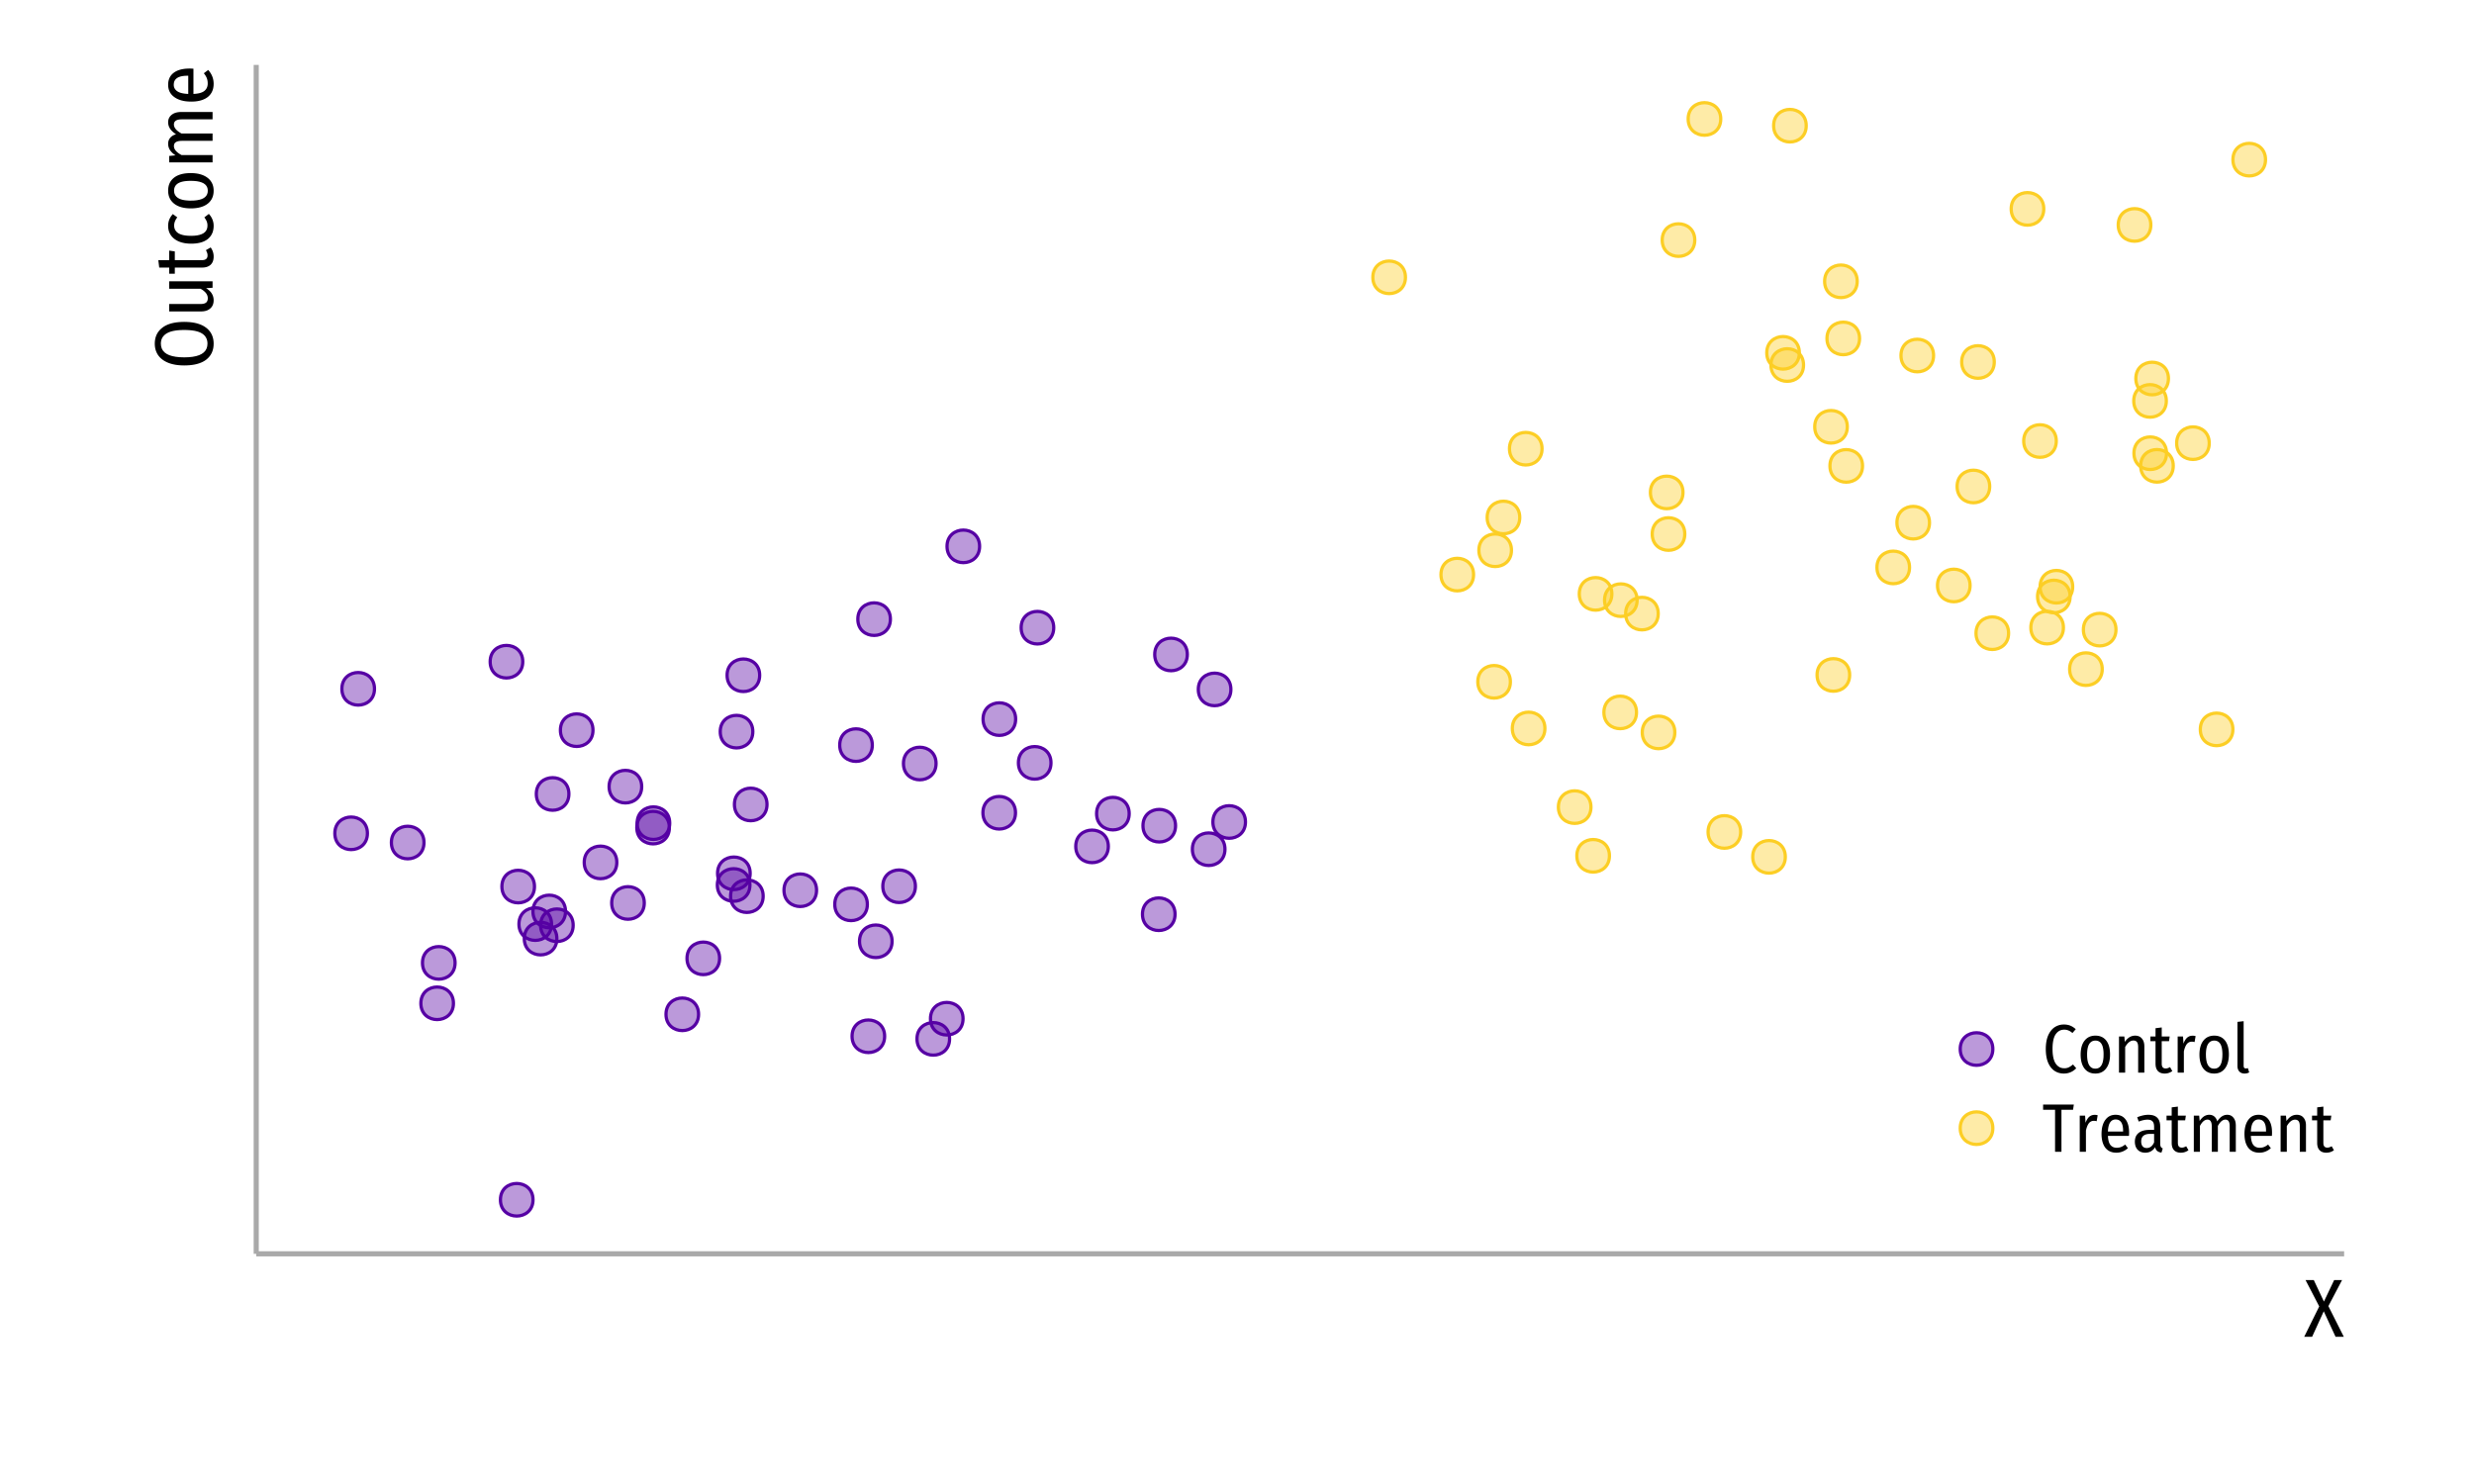 <?xml version="1.0" encoding="UTF-8"?>
<svg xmlns="http://www.w3.org/2000/svg" xmlns:xlink="http://www.w3.org/1999/xlink" width="540pt" height="324pt" viewBox="0 0 540 324" version="1.1">
<g id="surface4">
<rect x="0" y="0" width="540" height="324" style="fill:rgb(100%,100%,100%);fill-opacity:1;stroke:none;"/>
<path style="fill-rule:nonzero;fill:rgb(98.824%,80.784%,14.51%);fill-opacity:0.4;stroke-width:0.709;stroke-linecap:round;stroke-linejoin:round;stroke:rgb(98.824%,80.784%,14.51%);stroke-opacity:1;stroke-miterlimit:10;" d="M 357.336 131.031 C 357.336 135.773 350.227 135.773 350.227 131.031 C 350.227 126.293 357.336 126.293 357.336 131.031 "/>
<path style="fill-rule:nonzero;fill:rgb(98.824%,80.784%,14.51%);fill-opacity:0.4;stroke-width:0.709;stroke-linecap:round;stroke-linejoin:round;stroke:rgb(98.824%,80.784%,14.51%);stroke-opacity:1;stroke-miterlimit:10;" d="M 347.258 176.215 C 347.258 180.953 340.148 180.953 340.148 176.215 C 340.148 171.473 347.258 171.473 347.258 176.215 "/>
<path style="fill-rule:nonzero;fill:rgb(98.824%,80.784%,14.51%);fill-opacity:0.4;stroke-width:0.709;stroke-linecap:round;stroke-linejoin:round;stroke:rgb(98.824%,80.784%,14.51%);stroke-opacity:1;stroke-miterlimit:10;" d="M 406.531 101.719 C 406.531 106.457 399.422 106.457 399.422 101.719 C 399.422 96.977 406.531 96.977 406.531 101.719 "/>
<path style="fill-rule:nonzero;fill:rgb(98.824%,80.784%,14.51%);fill-opacity:0.4;stroke-width:0.709;stroke-linecap:round;stroke-linejoin:round;stroke:rgb(98.824%,80.784%,14.51%);stroke-opacity:1;stroke-miterlimit:10;" d="M 306.766 60.543 C 306.766 65.285 299.652 65.285 299.652 60.543 C 299.652 55.805 306.766 55.805 306.766 60.543 "/>
<path style="fill-rule:nonzero;fill:rgb(98.824%,80.784%,14.51%);fill-opacity:0.4;stroke-width:0.709;stroke-linecap:round;stroke-linejoin:round;stroke:rgb(98.824%,80.784%,14.51%);stroke-opacity:1;stroke-miterlimit:10;" d="M 389.68 187.074 C 389.68 191.812 382.57 191.812 382.57 187.074 C 382.57 182.332 389.68 182.332 389.68 187.074 "/>
<path style="fill-rule:nonzero;fill:rgb(98.824%,80.784%,14.51%);fill-opacity:0.4;stroke-width:0.709;stroke-linecap:round;stroke-linejoin:round;stroke:rgb(98.824%,80.784%,14.51%);stroke-opacity:1;stroke-miterlimit:10;" d="M 392.742 77.031 C 392.742 81.773 385.633 81.773 385.633 77.031 C 385.633 72.293 392.742 72.293 392.742 77.031 "/>
<path style="fill-rule:nonzero;fill:rgb(98.824%,80.784%,14.51%);fill-opacity:0.4;stroke-width:0.709;stroke-linecap:round;stroke-linejoin:round;stroke:rgb(98.824%,80.784%,14.51%);stroke-opacity:1;stroke-miterlimit:10;" d="M 458.855 146.09 C 458.855 150.832 451.742 150.832 451.742 146.09 C 451.742 141.352 458.855 141.352 458.855 146.09 "/>
<path style="fill-rule:nonzero;fill:rgb(98.824%,80.784%,14.51%);fill-opacity:0.4;stroke-width:0.709;stroke-linecap:round;stroke-linejoin:round;stroke:rgb(98.824%,80.784%,14.51%);stroke-opacity:1;stroke-miterlimit:10;" d="M 369.918 52.418 C 369.918 57.156 362.809 57.156 362.809 52.418 C 362.809 47.676 369.918 47.676 369.918 52.418 "/>
<path style="fill-rule:nonzero;fill:rgb(98.824%,80.784%,14.51%);fill-opacity:0.4;stroke-width:0.709;stroke-linecap:round;stroke-linejoin:round;stroke:rgb(98.824%,80.784%,14.51%);stroke-opacity:1;stroke-miterlimit:10;" d="M 405.375 61.418 C 405.375 66.16 398.262 66.16 398.262 61.418 C 398.262 56.68 405.375 56.68 405.375 61.418 "/>
<path style="fill-rule:nonzero;fill:rgb(98.824%,80.784%,14.51%);fill-opacity:0.4;stroke-width:0.709;stroke-linecap:round;stroke-linejoin:round;stroke:rgb(98.824%,80.784%,14.51%);stroke-opacity:1;stroke-miterlimit:10;" d="M 329.672 148.855 C 329.672 153.598 322.562 153.598 322.562 148.855 C 322.562 144.117 329.672 144.117 329.672 148.855 "/>
<path style="fill-rule:nonzero;fill:rgb(98.824%,80.784%,14.51%);fill-opacity:0.4;stroke-width:0.709;stroke-linecap:round;stroke-linejoin:round;stroke:rgb(98.824%,80.784%,14.51%);stroke-opacity:1;stroke-miterlimit:10;" d="M 421.152 114.117 C 421.152 118.859 414.043 118.859 414.043 114.117 C 414.043 109.375 421.152 109.375 421.152 114.117 "/>
<path style="fill-rule:nonzero;fill:rgb(98.824%,80.784%,14.51%);fill-opacity:0.4;stroke-width:0.709;stroke-linecap:round;stroke-linejoin:round;stroke:rgb(98.824%,80.784%,14.51%);stroke-opacity:1;stroke-miterlimit:10;" d="M 472.887 98.953 C 472.887 103.691 465.777 103.691 465.777 98.953 C 465.777 94.211 472.887 94.211 472.887 98.953 "/>
<path style="fill-rule:nonzero;fill:rgb(98.824%,80.784%,14.51%);fill-opacity:0.4;stroke-width:0.709;stroke-linecap:round;stroke-linejoin:round;stroke:rgb(98.824%,80.784%,14.51%);stroke-opacity:1;stroke-miterlimit:10;" d="M 351.82 129.66 C 351.82 134.398 344.711 134.398 344.711 129.66 C 344.711 124.918 351.82 124.918 351.82 129.66 "/>
<path style="fill-rule:nonzero;fill:rgb(98.824%,80.784%,14.51%);fill-opacity:0.4;stroke-width:0.709;stroke-linecap:round;stroke-linejoin:round;stroke:rgb(98.824%,80.784%,14.51%);stroke-opacity:1;stroke-miterlimit:10;" d="M 375.586 25.973 C 375.586 30.711 368.477 30.711 368.477 25.973 C 368.477 21.23 375.586 21.23 375.586 25.973 "/>
<path style="fill-rule:nonzero;fill:rgb(98.824%,80.784%,14.51%);fill-opacity:0.4;stroke-width:0.709;stroke-linecap:round;stroke-linejoin:round;stroke:rgb(98.824%,80.784%,14.51%);stroke-opacity:1;stroke-miterlimit:10;" d="M 448.824 96.289 C 448.824 101.031 441.715 101.031 441.715 96.289 C 441.715 91.551 448.824 91.551 448.824 96.289 "/>
<path style="fill-rule:nonzero;fill:rgb(98.824%,80.784%,14.51%);fill-opacity:0.4;stroke-width:0.709;stroke-linecap:round;stroke-linejoin:round;stroke:rgb(98.824%,80.784%,14.51%);stroke-opacity:1;stroke-miterlimit:10;" d="M 430.008 127.824 C 430.008 132.562 422.898 132.562 422.898 127.824 C 422.898 123.082 430.008 123.082 430.008 127.824 "/>
<path style="fill-rule:nonzero;fill:rgb(98.824%,80.784%,14.51%);fill-opacity:0.4;stroke-width:0.709;stroke-linecap:round;stroke-linejoin:round;stroke:rgb(98.824%,80.784%,14.51%);stroke-opacity:1;stroke-miterlimit:10;" d="M 336.582 97.965 C 336.582 102.707 329.473 102.707 329.473 97.965 C 329.473 93.227 336.582 93.227 336.582 97.965 "/>
<path style="fill-rule:nonzero;fill:rgb(98.824%,80.784%,14.51%);fill-opacity:0.4;stroke-width:0.709;stroke-linecap:round;stroke-linejoin:round;stroke:rgb(98.824%,80.784%,14.51%);stroke-opacity:1;stroke-miterlimit:10;" d="M 367.344 107.508 C 367.344 112.25 360.234 112.25 360.234 107.508 C 360.234 102.77 367.344 102.77 367.344 107.508 "/>
<path style="fill-rule:nonzero;fill:rgb(98.824%,80.784%,14.51%);fill-opacity:0.4;stroke-width:0.709;stroke-linecap:round;stroke-linejoin:round;stroke:rgb(98.824%,80.784%,14.51%);stroke-opacity:1;stroke-miterlimit:10;" d="M 367.738 116.59 C 367.738 121.332 360.629 121.332 360.629 116.59 C 360.629 111.852 367.738 111.852 367.738 116.59 "/>
<path style="fill-rule:nonzero;fill:rgb(98.824%,80.784%,14.51%);fill-opacity:0.4;stroke-width:0.709;stroke-linecap:round;stroke-linejoin:round;stroke:rgb(98.824%,80.784%,14.51%);stroke-opacity:1;stroke-miterlimit:10;" d="M 434.289 106.211 C 434.289 110.949 427.18 110.949 427.18 106.211 C 427.18 101.469 434.289 101.469 434.289 106.211 "/>
<path style="fill-rule:nonzero;fill:rgb(98.824%,80.784%,14.51%);fill-opacity:0.4;stroke-width:0.709;stroke-linecap:round;stroke-linejoin:round;stroke:rgb(98.824%,80.784%,14.51%);stroke-opacity:1;stroke-miterlimit:10;" d="M 403.211 93.18 C 403.211 97.922 396.102 97.922 396.102 93.18 C 396.102 88.441 403.211 88.441 403.211 93.18 "/>
<path style="fill-rule:nonzero;fill:rgb(98.824%,80.784%,14.51%);fill-opacity:0.4;stroke-width:0.709;stroke-linecap:round;stroke-linejoin:round;stroke:rgb(98.824%,80.784%,14.51%);stroke-opacity:1;stroke-miterlimit:10;" d="M 438.414 138.246 C 438.414 142.988 431.305 142.988 431.305 138.246 C 431.305 133.508 438.414 133.508 438.414 138.246 "/>
<path style="fill-rule:nonzero;fill:rgb(98.824%,80.784%,14.51%);fill-opacity:0.4;stroke-width:0.709;stroke-linecap:round;stroke-linejoin:round;stroke:rgb(98.824%,80.784%,14.51%);stroke-opacity:1;stroke-miterlimit:10;" d="M 403.723 147.359 C 403.723 152.098 396.613 152.098 396.613 147.359 C 396.613 142.617 403.723 142.617 403.723 147.359 "/>
<path style="fill-rule:nonzero;fill:rgb(98.824%,80.784%,14.51%);fill-opacity:0.4;stroke-width:0.709;stroke-linecap:round;stroke-linejoin:round;stroke:rgb(98.824%,80.784%,14.51%);stroke-opacity:1;stroke-miterlimit:10;" d="M 446.094 45.602 C 446.094 50.344 438.984 50.344 438.984 45.602 C 438.984 40.863 446.094 40.863 446.094 45.602 "/>
<path style="fill-rule:nonzero;fill:rgb(98.824%,80.784%,14.51%);fill-opacity:0.4;stroke-width:0.709;stroke-linecap:round;stroke-linejoin:round;stroke:rgb(98.824%,80.784%,14.51%);stroke-opacity:1;stroke-miterlimit:10;" d="M 379.934 181.637 C 379.934 186.379 372.824 186.379 372.824 181.637 C 372.824 176.898 379.934 176.898 379.934 181.637 "/>
<path style="fill-rule:nonzero;fill:rgb(98.824%,80.784%,14.51%);fill-opacity:0.4;stroke-width:0.709;stroke-linecap:round;stroke-linejoin:round;stroke:rgb(98.824%,80.784%,14.51%);stroke-opacity:1;stroke-miterlimit:10;" d="M 329.906 120.141 C 329.906 124.879 322.797 124.879 322.797 120.141 C 322.797 115.398 329.906 115.398 329.906 120.141 "/>
<path style="fill-rule:nonzero;fill:rgb(98.824%,80.784%,14.51%);fill-opacity:0.4;stroke-width:0.709;stroke-linecap:round;stroke-linejoin:round;stroke:rgb(98.824%,80.784%,14.51%);stroke-opacity:1;stroke-miterlimit:10;" d="M 450.383 137.023 C 450.383 141.766 443.273 141.766 443.273 137.023 C 443.273 132.285 450.383 132.285 450.383 137.023 "/>
<path style="fill-rule:nonzero;fill:rgb(98.824%,80.784%,14.51%);fill-opacity:0.4;stroke-width:0.709;stroke-linecap:round;stroke-linejoin:round;stroke:rgb(98.824%,80.784%,14.51%);stroke-opacity:1;stroke-miterlimit:10;" d="M 472.844 87.531 C 472.844 92.27 465.734 92.27 465.734 87.531 C 465.734 82.789 472.844 82.789 472.844 87.531 "/>
<path style="fill-rule:nonzero;fill:rgb(98.824%,80.784%,14.51%);fill-opacity:0.4;stroke-width:0.709;stroke-linecap:round;stroke-linejoin:round;stroke:rgb(98.824%,80.784%,14.51%);stroke-opacity:1;stroke-miterlimit:10;" d="M 405.883 73.891 C 405.883 78.629 398.773 78.629 398.773 73.891 C 398.773 69.148 405.883 69.148 405.883 73.891 "/>
<path style="fill-rule:nonzero;fill:rgb(98.824%,80.784%,14.51%);fill-opacity:0.4;stroke-width:0.709;stroke-linecap:round;stroke-linejoin:round;stroke:rgb(98.824%,80.784%,14.51%);stroke-opacity:1;stroke-miterlimit:10;" d="M 351.293 186.848 C 351.293 191.586 344.18 191.586 344.18 186.848 C 344.18 182.105 351.293 182.105 351.293 186.848 "/>
<path style="fill-rule:nonzero;fill:rgb(98.824%,80.784%,14.51%);fill-opacity:0.4;stroke-width:0.709;stroke-linecap:round;stroke-linejoin:round;stroke:rgb(98.824%,80.784%,14.51%);stroke-opacity:1;stroke-miterlimit:10;" d="M 393.656 79.695 C 393.656 84.438 386.543 84.438 386.543 79.695 C 386.543 74.957 393.656 74.957 393.656 79.695 "/>
<path style="fill-rule:nonzero;fill:rgb(98.824%,80.784%,14.51%);fill-opacity:0.4;stroke-width:0.709;stroke-linecap:round;stroke-linejoin:round;stroke:rgb(98.824%,80.784%,14.51%);stroke-opacity:1;stroke-miterlimit:10;" d="M 482.211 96.758 C 482.211 101.496 475.102 101.496 475.102 96.758 C 475.102 92.016 482.211 92.016 482.211 96.758 "/>
<path style="fill-rule:nonzero;fill:rgb(98.824%,80.784%,14.51%);fill-opacity:0.4;stroke-width:0.709;stroke-linecap:round;stroke-linejoin:round;stroke:rgb(98.824%,80.784%,14.51%);stroke-opacity:1;stroke-miterlimit:10;" d="M 365.566 159.906 C 365.566 164.645 358.457 164.645 358.457 159.906 C 358.457 155.164 365.566 155.164 365.566 159.906 "/>
<path style="fill-rule:nonzero;fill:rgb(98.824%,80.784%,14.51%);fill-opacity:0.4;stroke-width:0.709;stroke-linecap:round;stroke-linejoin:round;stroke:rgb(98.824%,80.784%,14.51%);stroke-opacity:1;stroke-miterlimit:10;" d="M 487.371 159.246 C 487.371 163.984 480.262 163.984 480.262 159.246 C 480.262 154.504 487.371 154.504 487.371 159.246 "/>
<path style="fill-rule:nonzero;fill:rgb(98.824%,80.784%,14.51%);fill-opacity:0.4;stroke-width:0.709;stroke-linecap:round;stroke-linejoin:round;stroke:rgb(98.824%,80.784%,14.51%);stroke-opacity:1;stroke-miterlimit:10;" d="M 435.289 79.031 C 435.289 83.773 428.18 83.773 428.18 79.031 C 428.18 74.293 435.289 74.293 435.289 79.031 "/>
<path style="fill-rule:nonzero;fill:rgb(98.824%,80.784%,14.51%);fill-opacity:0.4;stroke-width:0.709;stroke-linecap:round;stroke-linejoin:round;stroke:rgb(98.824%,80.784%,14.51%);stroke-opacity:1;stroke-miterlimit:10;" d="M 474.355 101.707 C 474.355 106.445 467.242 106.445 467.242 101.707 C 467.242 96.965 474.355 96.965 474.355 101.707 "/>
<path style="fill-rule:nonzero;fill:rgb(98.824%,80.784%,14.51%);fill-opacity:0.4;stroke-width:0.709;stroke-linecap:round;stroke-linejoin:round;stroke:rgb(98.824%,80.784%,14.51%);stroke-opacity:1;stroke-miterlimit:10;" d="M 331.715 112.98 C 331.715 117.719 324.605 117.719 324.605 112.98 C 324.605 108.238 331.715 108.238 331.715 112.98 "/>
<path style="fill-rule:nonzero;fill:rgb(98.824%,80.784%,14.51%);fill-opacity:0.4;stroke-width:0.709;stroke-linecap:round;stroke-linejoin:round;stroke:rgb(98.824%,80.784%,14.51%);stroke-opacity:1;stroke-miterlimit:10;" d="M 422.039 77.621 C 422.039 82.359 414.926 82.359 414.926 77.621 C 414.926 72.879 422.039 72.879 422.039 77.621 "/>
<path style="fill-rule:nonzero;fill:rgb(98.824%,80.784%,14.51%);fill-opacity:0.4;stroke-width:0.709;stroke-linecap:round;stroke-linejoin:round;stroke:rgb(98.824%,80.784%,14.51%);stroke-opacity:1;stroke-miterlimit:10;" d="M 494.492 34.852 C 494.492 39.594 487.383 39.594 487.383 34.852 C 487.383 30.113 494.492 30.113 494.492 34.852 "/>
<path style="fill-rule:nonzero;fill:rgb(98.824%,80.784%,14.51%);fill-opacity:0.4;stroke-width:0.709;stroke-linecap:round;stroke-linejoin:round;stroke:rgb(98.824%,80.784%,14.51%);stroke-opacity:1;stroke-miterlimit:10;" d="M 321.633 125.449 C 321.633 130.188 314.52 130.188 314.52 125.449 C 314.52 120.707 321.633 120.707 321.633 125.449 "/>
<path style="fill-rule:nonzero;fill:rgb(98.824%,80.784%,14.51%);fill-opacity:0.4;stroke-width:0.709;stroke-linecap:round;stroke-linejoin:round;stroke:rgb(98.824%,80.784%,14.51%);stroke-opacity:1;stroke-miterlimit:10;" d="M 361.941 133.969 C 361.941 138.707 354.832 138.707 354.832 133.969 C 354.832 129.227 361.941 129.227 361.941 133.969 "/>
<path style="fill-rule:nonzero;fill:rgb(98.824%,80.784%,14.51%);fill-opacity:0.4;stroke-width:0.709;stroke-linecap:round;stroke-linejoin:round;stroke:rgb(98.824%,80.784%,14.51%);stroke-opacity:1;stroke-miterlimit:10;" d="M 469.461 49.109 C 469.461 53.848 462.348 53.848 462.348 49.109 C 462.348 44.367 469.461 44.367 469.461 49.109 "/>
<path style="fill-rule:nonzero;fill:rgb(98.824%,80.784%,14.51%);fill-opacity:0.4;stroke-width:0.709;stroke-linecap:round;stroke-linejoin:round;stroke:rgb(98.824%,80.784%,14.51%);stroke-opacity:1;stroke-miterlimit:10;" d="M 451.848 130.227 C 451.848 134.969 444.738 134.969 444.738 130.227 C 444.738 125.488 451.848 125.488 451.848 130.227 "/>
<path style="fill-rule:nonzero;fill:rgb(98.824%,80.784%,14.51%);fill-opacity:0.4;stroke-width:0.709;stroke-linecap:round;stroke-linejoin:round;stroke:rgb(98.824%,80.784%,14.51%);stroke-opacity:1;stroke-miterlimit:10;" d="M 461.852 137.465 C 461.852 142.203 454.742 142.203 454.742 137.465 C 454.742 132.723 461.852 132.723 461.852 137.465 "/>
<path style="fill-rule:nonzero;fill:rgb(98.824%,80.784%,14.51%);fill-opacity:0.4;stroke-width:0.709;stroke-linecap:round;stroke-linejoin:round;stroke:rgb(98.824%,80.784%,14.51%);stroke-opacity:1;stroke-miterlimit:10;" d="M 416.793 123.883 C 416.793 128.621 409.684 128.621 409.684 123.883 C 409.684 119.141 416.793 119.141 416.793 123.883 "/>
<path style="fill-rule:nonzero;fill:rgb(98.824%,80.784%,14.51%);fill-opacity:0.4;stroke-width:0.709;stroke-linecap:round;stroke-linejoin:round;stroke:rgb(98.824%,80.784%,14.51%);stroke-opacity:1;stroke-miterlimit:10;" d="M 394.242 27.438 C 394.242 32.18 387.133 32.18 387.133 27.438 C 387.133 22.699 394.242 22.699 394.242 27.438 "/>
<path style="fill-rule:nonzero;fill:rgb(98.824%,80.784%,14.51%);fill-opacity:0.4;stroke-width:0.709;stroke-linecap:round;stroke-linejoin:round;stroke:rgb(98.824%,80.784%,14.51%);stroke-opacity:1;stroke-miterlimit:10;" d="M 452.406 128.098 C 452.406 132.836 445.297 132.836 445.297 128.098 C 445.297 123.355 452.406 123.355 452.406 128.098 "/>
<path style="fill-rule:nonzero;fill:rgb(98.824%,80.784%,14.51%);fill-opacity:0.4;stroke-width:0.709;stroke-linecap:round;stroke-linejoin:round;stroke:rgb(98.824%,80.784%,14.51%);stroke-opacity:1;stroke-miterlimit:10;" d="M 473.305 82.637 C 473.305 87.379 466.191 87.379 466.191 82.637 C 466.191 77.898 473.305 77.898 473.305 82.637 "/>
<path style="fill-rule:nonzero;fill:rgb(98.824%,80.784%,14.51%);fill-opacity:0.4;stroke-width:0.709;stroke-linecap:round;stroke-linejoin:round;stroke:rgb(98.824%,80.784%,14.51%);stroke-opacity:1;stroke-miterlimit:10;" d="M 337.207 159.039 C 337.207 163.781 330.098 163.781 330.098 159.039 C 330.098 154.301 337.207 154.301 337.207 159.039 "/>
<path style="fill-rule:nonzero;fill:rgb(98.824%,80.784%,14.51%);fill-opacity:0.4;stroke-width:0.709;stroke-linecap:round;stroke-linejoin:round;stroke:rgb(98.824%,80.784%,14.51%);stroke-opacity:1;stroke-miterlimit:10;" d="M 357.199 155.535 C 357.199 160.277 350.086 160.277 350.086 155.535 C 350.086 150.797 357.199 150.797 357.199 155.535 "/>
<path style="fill-rule:nonzero;fill:rgb(33.725%,0.392%,64.314%);fill-opacity:0.4;stroke-width:0.709;stroke-linecap:round;stroke-linejoin:round;stroke:rgb(33.725%,0.392%,64.314%);stroke-opacity:1;stroke-miterlimit:10;" d="M 140.625 197.141 C 140.625 201.883 133.516 201.883 133.516 197.141 C 133.516 192.402 140.625 192.402 140.625 197.141 "/>
<path style="fill-rule:nonzero;fill:rgb(33.725%,0.392%,64.314%);fill-opacity:0.4;stroke-width:0.709;stroke-linecap:round;stroke-linejoin:round;stroke:rgb(33.725%,0.392%,64.314%);stroke-opacity:1;stroke-miterlimit:10;" d="M 114.102 144.465 C 114.102 149.207 106.988 149.207 106.988 144.465 C 106.988 139.727 114.102 139.727 114.102 144.465 "/>
<path style="fill-rule:nonzero;fill:rgb(33.725%,0.392%,64.314%);fill-opacity:0.4;stroke-width:0.709;stroke-linecap:round;stroke-linejoin:round;stroke:rgb(33.725%,0.392%,64.314%);stroke-opacity:1;stroke-miterlimit:10;" d="M 121.547 204.922 C 121.547 209.664 114.438 209.664 114.438 204.922 C 114.438 200.184 121.547 200.184 121.547 204.922 "/>
<path style="fill-rule:nonzero;fill:rgb(33.725%,0.392%,64.314%);fill-opacity:0.4;stroke-width:0.709;stroke-linecap:round;stroke-linejoin:round;stroke:rgb(33.725%,0.392%,64.314%);stroke-opacity:1;stroke-miterlimit:10;" d="M 129.43 159.418 C 129.43 164.16 122.32 164.16 122.32 159.418 C 122.32 154.68 129.43 154.68 129.43 159.418 "/>
<path style="fill-rule:nonzero;fill:rgb(33.725%,0.392%,64.314%);fill-opacity:0.4;stroke-width:0.709;stroke-linecap:round;stroke-linejoin:round;stroke:rgb(33.725%,0.392%,64.314%);stroke-opacity:1;stroke-miterlimit:10;" d="M 193.09 226.246 C 193.09 230.988 185.98 230.988 185.98 226.246 C 185.98 221.508 193.09 221.508 193.09 226.246 "/>
<path style="fill-rule:nonzero;fill:rgb(33.725%,0.392%,64.314%);fill-opacity:0.4;stroke-width:0.709;stroke-linecap:round;stroke-linejoin:round;stroke:rgb(33.725%,0.392%,64.314%);stroke-opacity:1;stroke-miterlimit:10;" d="M 125.105 202.008 C 125.105 206.75 117.996 206.75 117.996 202.008 C 117.996 197.27 125.105 197.27 125.105 202.008 "/>
<path style="fill-rule:nonzero;fill:rgb(33.725%,0.392%,64.314%);fill-opacity:0.4;stroke-width:0.709;stroke-linecap:round;stroke-linejoin:round;stroke:rgb(33.725%,0.392%,64.314%);stroke-opacity:1;stroke-miterlimit:10;" d="M 98.973 219.051 C 98.973 223.789 91.863 223.789 91.863 219.051 C 91.863 214.309 98.973 214.309 98.973 219.051 "/>
<path style="fill-rule:nonzero;fill:rgb(33.725%,0.392%,64.314%);fill-opacity:0.4;stroke-width:0.709;stroke-linecap:round;stroke-linejoin:round;stroke:rgb(33.725%,0.392%,64.314%);stroke-opacity:1;stroke-miterlimit:10;" d="M 120.383 201.754 C 120.383 206.496 113.273 206.496 113.273 201.754 C 113.273 197.016 120.383 197.016 120.383 201.754 "/>
<path style="fill-rule:nonzero;fill:rgb(33.725%,0.392%,64.314%);fill-opacity:0.4;stroke-width:0.709;stroke-linecap:round;stroke-linejoin:round;stroke:rgb(33.725%,0.392%,64.314%);stroke-opacity:1;stroke-miterlimit:10;" d="M 194.348 135.176 C 194.348 139.918 187.238 139.918 187.238 135.176 C 187.238 130.434 194.348 130.434 194.348 135.176 "/>
<path style="fill-rule:nonzero;fill:rgb(33.725%,0.392%,64.314%);fill-opacity:0.4;stroke-width:0.709;stroke-linecap:round;stroke-linejoin:round;stroke:rgb(33.725%,0.392%,64.314%);stroke-opacity:1;stroke-miterlimit:10;" d="M 116.66 193.559 C 116.66 198.301 109.551 198.301 109.551 193.559 C 109.551 188.82 116.66 188.82 116.66 193.559 "/>
<path style="fill-rule:nonzero;fill:rgb(33.725%,0.392%,64.314%);fill-opacity:0.4;stroke-width:0.709;stroke-linecap:round;stroke-linejoin:round;stroke:rgb(33.725%,0.392%,64.314%);stroke-opacity:1;stroke-miterlimit:10;" d="M 167.414 175.633 C 167.414 180.375 160.305 180.375 160.305 175.633 C 160.305 170.895 167.414 170.895 167.414 175.633 "/>
<path style="fill-rule:nonzero;fill:rgb(33.725%,0.392%,64.314%);fill-opacity:0.4;stroke-width:0.709;stroke-linecap:round;stroke-linejoin:round;stroke:rgb(33.725%,0.392%,64.314%);stroke-opacity:1;stroke-miterlimit:10;" d="M 204.312 166.695 C 204.312 171.438 197.199 171.438 197.199 166.695 C 197.199 161.957 204.312 161.957 204.312 166.695 "/>
<path style="fill-rule:nonzero;fill:rgb(33.725%,0.392%,64.314%);fill-opacity:0.4;stroke-width:0.709;stroke-linecap:round;stroke-linejoin:round;stroke:rgb(33.725%,0.392%,64.314%);stroke-opacity:1;stroke-miterlimit:10;" d="M 267.371 185.406 C 267.371 190.148 260.262 190.148 260.262 185.406 C 260.262 180.668 267.371 180.668 267.371 185.406 "/>
<path style="fill-rule:nonzero;fill:rgb(33.725%,0.392%,64.314%);fill-opacity:0.4;stroke-width:0.709;stroke-linecap:round;stroke-linejoin:round;stroke:rgb(33.725%,0.392%,64.314%);stroke-opacity:1;stroke-miterlimit:10;" d="M 210.203 222.414 C 210.203 227.152 203.094 227.152 203.094 222.414 C 203.094 217.672 210.203 217.672 210.203 222.414 "/>
<path style="fill-rule:nonzero;fill:rgb(33.725%,0.392%,64.314%);fill-opacity:0.4;stroke-width:0.709;stroke-linecap:round;stroke-linejoin:round;stroke:rgb(33.725%,0.392%,64.314%);stroke-opacity:1;stroke-miterlimit:10;" d="M 163.684 193.215 C 163.684 197.957 156.574 197.957 156.574 193.215 C 156.574 188.477 163.684 188.477 163.684 193.215 "/>
<path style="fill-rule:nonzero;fill:rgb(33.725%,0.392%,64.314%);fill-opacity:0.4;stroke-width:0.709;stroke-linecap:round;stroke-linejoin:round;stroke:rgb(33.725%,0.392%,64.314%);stroke-opacity:1;stroke-miterlimit:10;" d="M 146.105 180.691 C 146.105 185.43 138.996 185.43 138.996 180.691 C 138.996 175.949 146.105 175.949 146.105 180.691 "/>
<path style="fill-rule:nonzero;fill:rgb(33.725%,0.392%,64.314%);fill-opacity:0.4;stroke-width:0.709;stroke-linecap:round;stroke-linejoin:round;stroke:rgb(33.725%,0.392%,64.314%);stroke-opacity:1;stroke-miterlimit:10;" d="M 165.812 147.43 C 165.812 152.168 158.703 152.168 158.703 147.43 C 158.703 142.688 165.812 142.688 165.812 147.43 "/>
<path style="fill-rule:nonzero;fill:rgb(33.725%,0.392%,64.314%);fill-opacity:0.4;stroke-width:0.709;stroke-linecap:round;stroke-linejoin:round;stroke:rgb(33.725%,0.392%,64.314%);stroke-opacity:1;stroke-miterlimit:10;" d="M 163.738 190.668 C 163.738 195.41 156.625 195.41 156.625 190.668 C 156.625 185.93 163.738 185.93 163.738 190.668 "/>
<path style="fill-rule:nonzero;fill:rgb(33.725%,0.392%,64.314%);fill-opacity:0.4;stroke-width:0.709;stroke-linecap:round;stroke-linejoin:round;stroke:rgb(33.725%,0.392%,64.314%);stroke-opacity:1;stroke-miterlimit:10;" d="M 123.438 198.996 C 123.438 203.738 116.328 203.738 116.328 198.996 C 116.328 194.254 123.438 194.254 123.438 198.996 "/>
<path style="fill-rule:nonzero;fill:rgb(33.725%,0.392%,64.314%);fill-opacity:0.4;stroke-width:0.709;stroke-linecap:round;stroke-linejoin:round;stroke:rgb(33.725%,0.392%,64.314%);stroke-opacity:1;stroke-miterlimit:10;" d="M 213.816 119.285 C 213.816 124.027 206.707 124.027 206.707 119.285 C 206.707 114.543 213.816 114.543 213.816 119.285 "/>
<path style="fill-rule:nonzero;fill:rgb(33.725%,0.392%,64.314%);fill-opacity:0.4;stroke-width:0.709;stroke-linecap:round;stroke-linejoin:round;stroke:rgb(33.725%,0.392%,64.314%);stroke-opacity:1;stroke-miterlimit:10;" d="M 157.062 209.234 C 157.062 213.977 149.953 213.977 149.953 209.234 C 149.953 204.496 157.062 204.496 157.062 209.234 "/>
<path style="fill-rule:nonzero;fill:rgb(33.725%,0.392%,64.314%);fill-opacity:0.4;stroke-width:0.709;stroke-linecap:round;stroke-linejoin:round;stroke:rgb(33.725%,0.392%,64.314%);stroke-opacity:1;stroke-miterlimit:10;" d="M 140.062 171.746 C 140.062 176.488 132.949 176.488 132.949 171.746 C 132.949 167.004 140.062 167.004 140.062 171.746 "/>
<path style="fill-rule:nonzero;fill:rgb(33.725%,0.392%,64.314%);fill-opacity:0.4;stroke-width:0.709;stroke-linecap:round;stroke-linejoin:round;stroke:rgb(33.725%,0.392%,64.314%);stroke-opacity:1;stroke-miterlimit:10;" d="M 189.316 197.445 C 189.316 202.184 182.207 202.184 182.207 197.445 C 182.207 192.703 189.316 192.703 189.316 197.445 "/>
<path style="fill-rule:nonzero;fill:rgb(33.725%,0.392%,64.314%);fill-opacity:0.4;stroke-width:0.709;stroke-linecap:round;stroke-linejoin:round;stroke:rgb(33.725%,0.392%,64.314%);stroke-opacity:1;stroke-miterlimit:10;" d="M 268.664 150.52 C 268.664 155.262 261.555 155.262 261.555 150.52 C 261.555 145.781 268.664 145.781 268.664 150.52 "/>
<path style="fill-rule:nonzero;fill:rgb(33.725%,0.392%,64.314%);fill-opacity:0.4;stroke-width:0.709;stroke-linecap:round;stroke-linejoin:round;stroke:rgb(33.725%,0.392%,64.314%);stroke-opacity:1;stroke-miterlimit:10;" d="M 207.262 226.812 C 207.262 231.555 200.152 231.555 200.152 226.812 C 200.152 222.074 207.262 222.074 207.262 226.812 "/>
<path style="fill-rule:nonzero;fill:rgb(33.725%,0.392%,64.314%);fill-opacity:0.4;stroke-width:0.709;stroke-linecap:round;stroke-linejoin:round;stroke:rgb(33.725%,0.392%,64.314%);stroke-opacity:1;stroke-miterlimit:10;" d="M 199.805 193.492 C 199.805 198.234 192.691 198.234 192.691 193.492 C 192.691 188.754 199.805 188.754 199.805 193.492 "/>
<path style="fill-rule:nonzero;fill:rgb(33.725%,0.392%,64.314%);fill-opacity:0.4;stroke-width:0.709;stroke-linecap:round;stroke-linejoin:round;stroke:rgb(33.725%,0.392%,64.314%);stroke-opacity:1;stroke-miterlimit:10;" d="M 246.465 177.637 C 246.465 182.375 239.355 182.375 239.355 177.637 C 239.355 172.895 246.465 172.895 246.465 177.637 "/>
<path style="fill-rule:nonzero;fill:rgb(33.725%,0.392%,64.314%);fill-opacity:0.4;stroke-width:0.709;stroke-linecap:round;stroke-linejoin:round;stroke:rgb(33.725%,0.392%,64.314%);stroke-opacity:1;stroke-miterlimit:10;" d="M 229.996 137.043 C 229.996 141.781 222.887 141.781 222.887 137.043 C 222.887 132.301 229.996 132.301 229.996 137.043 "/>
<path style="fill-rule:nonzero;fill:rgb(33.725%,0.392%,64.314%);fill-opacity:0.4;stroke-width:0.709;stroke-linecap:round;stroke-linejoin:round;stroke:rgb(33.725%,0.392%,64.314%);stroke-opacity:1;stroke-miterlimit:10;" d="M 241.914 184.789 C 241.914 189.527 234.805 189.527 234.805 184.789 C 234.805 180.047 241.914 180.047 241.914 184.789 "/>
<path style="fill-rule:nonzero;fill:rgb(33.725%,0.392%,64.314%);fill-opacity:0.4;stroke-width:0.709;stroke-linecap:round;stroke-linejoin:round;stroke:rgb(33.725%,0.392%,64.314%);stroke-opacity:1;stroke-miterlimit:10;" d="M 92.543 183.949 C 92.543 188.688 85.43 188.688 85.43 183.949 C 85.43 179.207 92.543 179.207 92.543 183.949 "/>
<path style="fill-rule:nonzero;fill:rgb(33.725%,0.392%,64.314%);fill-opacity:0.4;stroke-width:0.709;stroke-linecap:round;stroke-linejoin:round;stroke:rgb(33.725%,0.392%,64.314%);stroke-opacity:1;stroke-miterlimit:10;" d="M 166.574 195.656 C 166.574 200.395 159.465 200.395 159.465 195.656 C 159.465 190.914 166.574 190.914 166.574 195.656 "/>
<path style="fill-rule:nonzero;fill:rgb(33.725%,0.392%,64.314%);fill-opacity:0.4;stroke-width:0.709;stroke-linecap:round;stroke-linejoin:round;stroke:rgb(33.725%,0.392%,64.314%);stroke-opacity:1;stroke-miterlimit:10;" d="M 194.715 205.512 C 194.715 210.254 187.605 210.254 187.605 205.512 C 187.605 200.773 194.715 200.773 194.715 205.512 "/>
<path style="fill-rule:nonzero;fill:rgb(33.725%,0.392%,64.314%);fill-opacity:0.4;stroke-width:0.709;stroke-linecap:round;stroke-linejoin:round;stroke:rgb(33.725%,0.392%,64.314%);stroke-opacity:1;stroke-miterlimit:10;" d="M 259.156 142.883 C 259.156 147.625 252.043 147.625 252.043 142.883 C 252.043 138.145 259.156 138.145 259.156 142.883 "/>
<path style="fill-rule:nonzero;fill:rgb(33.725%,0.392%,64.314%);fill-opacity:0.4;stroke-width:0.709;stroke-linecap:round;stroke-linejoin:round;stroke:rgb(33.725%,0.392%,64.314%);stroke-opacity:1;stroke-miterlimit:10;" d="M 271.848 179.461 C 271.848 184.203 264.738 184.203 264.738 179.461 C 264.738 174.723 271.848 174.723 271.848 179.461 "/>
<path style="fill-rule:nonzero;fill:rgb(33.725%,0.392%,64.314%);fill-opacity:0.4;stroke-width:0.709;stroke-linecap:round;stroke-linejoin:round;stroke:rgb(33.725%,0.392%,64.314%);stroke-opacity:1;stroke-miterlimit:10;" d="M 81.738 150.387 C 81.738 155.129 74.625 155.129 74.625 150.387 C 74.625 145.645 81.738 145.645 81.738 150.387 "/>
<path style="fill-rule:nonzero;fill:rgb(33.725%,0.392%,64.314%);fill-opacity:0.4;stroke-width:0.709;stroke-linecap:round;stroke-linejoin:round;stroke:rgb(33.725%,0.392%,64.314%);stroke-opacity:1;stroke-miterlimit:10;" d="M 190.398 162.68 C 190.398 167.418 183.285 167.418 183.285 162.68 C 183.285 157.938 190.398 157.938 190.398 162.68 "/>
<path style="fill-rule:nonzero;fill:rgb(33.725%,0.392%,64.314%);fill-opacity:0.4;stroke-width:0.709;stroke-linecap:round;stroke-linejoin:round;stroke:rgb(33.725%,0.392%,64.314%);stroke-opacity:1;stroke-miterlimit:10;" d="M 221.652 177.449 C 221.652 182.188 214.543 182.188 214.543 177.449 C 214.543 172.707 221.652 172.707 221.652 177.449 "/>
<path style="fill-rule:nonzero;fill:rgb(33.725%,0.392%,64.314%);fill-opacity:0.4;stroke-width:0.709;stroke-linecap:round;stroke-linejoin:round;stroke:rgb(33.725%,0.392%,64.314%);stroke-opacity:1;stroke-miterlimit:10;" d="M 124.172 173.344 C 124.172 178.086 117.062 178.086 117.062 173.344 C 117.062 168.602 124.172 168.602 124.172 173.344 "/>
<path style="fill-rule:nonzero;fill:rgb(33.725%,0.392%,64.314%);fill-opacity:0.4;stroke-width:0.709;stroke-linecap:round;stroke-linejoin:round;stroke:rgb(33.725%,0.392%,64.314%);stroke-opacity:1;stroke-miterlimit:10;" d="M 134.633 188.285 C 134.633 193.027 127.52 193.027 127.52 188.285 C 127.52 183.547 134.633 183.547 134.633 188.285 "/>
<path style="fill-rule:nonzero;fill:rgb(33.725%,0.392%,64.314%);fill-opacity:0.4;stroke-width:0.709;stroke-linecap:round;stroke-linejoin:round;stroke:rgb(33.725%,0.392%,64.314%);stroke-opacity:1;stroke-miterlimit:10;" d="M 221.684 157 C 221.684 161.742 214.574 161.742 214.574 157 C 214.574 152.262 221.684 152.262 221.684 157 "/>
<path style="fill-rule:nonzero;fill:rgb(33.725%,0.392%,64.314%);fill-opacity:0.4;stroke-width:0.709;stroke-linecap:round;stroke-linejoin:round;stroke:rgb(33.725%,0.392%,64.314%);stroke-opacity:1;stroke-miterlimit:10;" d="M 256.586 180.273 C 256.586 185.012 249.477 185.012 249.477 180.273 C 249.477 175.531 256.586 175.531 256.586 180.273 "/>
<path style="fill-rule:nonzero;fill:rgb(33.725%,0.392%,64.314%);fill-opacity:0.4;stroke-width:0.709;stroke-linecap:round;stroke-linejoin:round;stroke:rgb(33.725%,0.392%,64.314%);stroke-opacity:1;stroke-miterlimit:10;" d="M 116.34 261.945 C 116.34 266.684 109.23 266.684 109.23 261.945 C 109.23 257.203 116.34 257.203 116.34 261.945 "/>
<path style="fill-rule:nonzero;fill:rgb(33.725%,0.392%,64.314%);fill-opacity:0.4;stroke-width:0.709;stroke-linecap:round;stroke-linejoin:round;stroke:rgb(33.725%,0.392%,64.314%);stroke-opacity:1;stroke-miterlimit:10;" d="M 146.18 179.719 C 146.18 184.461 139.07 184.461 139.07 179.719 C 139.07 174.98 146.18 174.98 146.18 179.719 "/>
<path style="fill-rule:nonzero;fill:rgb(33.725%,0.392%,64.314%);fill-opacity:0.4;stroke-width:0.709;stroke-linecap:round;stroke-linejoin:round;stroke:rgb(33.725%,0.392%,64.314%);stroke-opacity:1;stroke-miterlimit:10;" d="M 164.316 159.738 C 164.316 164.477 157.207 164.477 157.207 159.738 C 157.207 154.996 164.316 154.996 164.316 159.738 "/>
<path style="fill-rule:nonzero;fill:rgb(33.725%,0.392%,64.314%);fill-opacity:0.4;stroke-width:0.709;stroke-linecap:round;stroke-linejoin:round;stroke:rgb(33.725%,0.392%,64.314%);stroke-opacity:1;stroke-miterlimit:10;" d="M 256.48 199.602 C 256.48 204.34 249.367 204.34 249.367 199.602 C 249.367 194.859 256.48 194.859 256.48 199.602 "/>
<path style="fill-rule:nonzero;fill:rgb(33.725%,0.392%,64.314%);fill-opacity:0.4;stroke-width:0.709;stroke-linecap:round;stroke-linejoin:round;stroke:rgb(33.725%,0.392%,64.314%);stroke-opacity:1;stroke-miterlimit:10;" d="M 152.477 221.449 C 152.477 226.191 145.367 226.191 145.367 221.449 C 145.367 216.711 152.477 216.711 152.477 221.449 "/>
<path style="fill-rule:nonzero;fill:rgb(33.725%,0.392%,64.314%);fill-opacity:0.4;stroke-width:0.709;stroke-linecap:round;stroke-linejoin:round;stroke:rgb(33.725%,0.392%,64.314%);stroke-opacity:1;stroke-miterlimit:10;" d="M 178.23 194.363 C 178.23 199.105 171.121 199.105 171.121 194.363 C 171.121 189.625 178.23 189.625 178.23 194.363 "/>
<path style="fill-rule:nonzero;fill:rgb(33.725%,0.392%,64.314%);fill-opacity:0.4;stroke-width:0.709;stroke-linecap:round;stroke-linejoin:round;stroke:rgb(33.725%,0.392%,64.314%);stroke-opacity:1;stroke-miterlimit:10;" d="M 99.328 210.223 C 99.328 214.965 92.215 214.965 92.215 210.223 C 92.215 205.484 99.328 205.484 99.328 210.223 "/>
<path style="fill-rule:nonzero;fill:rgb(33.725%,0.392%,64.314%);fill-opacity:0.4;stroke-width:0.709;stroke-linecap:round;stroke-linejoin:round;stroke:rgb(33.725%,0.392%,64.314%);stroke-opacity:1;stroke-miterlimit:10;" d="M 80.195 181.938 C 80.195 186.676 73.086 186.676 73.086 181.938 C 73.086 177.195 80.195 177.195 80.195 181.938 "/>
<path style="fill-rule:nonzero;fill:rgb(33.725%,0.392%,64.314%);fill-opacity:0.4;stroke-width:0.709;stroke-linecap:round;stroke-linejoin:round;stroke:rgb(33.725%,0.392%,64.314%);stroke-opacity:1;stroke-miterlimit:10;" d="M 229.398 166.551 C 229.398 171.293 222.289 171.293 222.289 166.551 C 222.289 161.812 229.398 161.812 229.398 166.551 "/>
<path style="fill:none;stroke-width:1.115;stroke-linecap:butt;stroke-linejoin:round;stroke:rgb(66.275%,66.275%,66.275%);stroke-opacity:1;stroke-miterlimit:10;" d="M 55.926 273.742 L 55.926 14.172 "/>
<path style="fill:none;stroke-width:1.115;stroke-linecap:butt;stroke-linejoin:round;stroke:rgb(66.275%,66.275%,66.275%);stroke-opacity:1;stroke-miterlimit:10;" d="M 55.926 273.742 L 511.652 273.742 "/>
<path style=" stroke:none;fill-rule:evenodd;fill:rgb(0%,0%,0%);fill-opacity:1;" d="M 508.215 285.16 L 511.582 291.855 L 509.781 291.855 L 507.207 286.293 L 504.668 291.855 L 502.941 291.855 L 506.219 285.23 L 503.23 279.473 L 505.031 279.473 L 507.242 284.168 L 509.477 279.473 L 511.203 279.473 Z M 508.215 285.16 "/>
<path style=" stroke:none;fill-rule:evenodd;fill:rgb(0%,0%,0%);fill-opacity:1;" d="M 33.781 75.031 L 33.797 74.598 L 33.848 74.184 L 33.93 73.789 L 34.043 73.414 L 34.191 73.055 L 34.371 72.719 L 34.586 72.398 L 34.828 72.098 L 35.109 71.82 L 35.418 71.559 L 35.758 71.312 L 36.129 71.098 L 36.531 70.906 L 36.965 70.738 L 37.426 70.598 L 37.922 70.484 L 38.445 70.395 L 39.004 70.332 L 39.59 70.293 L 40.207 70.277 L 40.816 70.293 L 41.395 70.328 L 41.945 70.395 L 42.465 70.48 L 42.957 70.594 L 43.418 70.734 L 43.852 70.898 L 44.258 71.086 L 44.633 71.301 L 44.977 71.539 L 45.293 71.801 L 45.574 72.082 L 45.824 72.383 L 46.039 72.703 L 46.219 73.043 L 46.367 73.402 L 46.484 73.781 L 46.566 74.176 L 46.617 74.594 L 46.633 75.031 L 46.617 75.465 L 46.57 75.879 L 46.488 76.273 L 46.375 76.652 L 46.23 77.012 L 46.051 77.352 L 45.84 77.672 L 45.598 77.973 L 45.32 78.258 L 45.016 78.523 L 44.672 78.762 L 44.297 78.977 L 43.895 79.164 L 43.461 79.328 L 42.996 79.469 L 42.504 79.582 L 41.98 79.668 L 41.426 79.734 L 40.84 79.77 L 40.227 79.785 L 39.816 79.777 L 39.422 79.762 L 39.039 79.73 L 38.672 79.691 L 38.312 79.641 L 37.969 79.574 L 37.637 79.5 L 37.316 79.414 L 37.012 79.316 L 36.715 79.207 L 36.43 79.082 L 36.16 78.949 L 35.906 78.809 L 35.664 78.656 L 35.438 78.496 L 35.227 78.324 L 35.027 78.145 L 34.844 77.957 L 34.676 77.758 L 34.52 77.551 L 34.379 77.332 L 34.254 77.105 L 34.145 76.871 L 34.047 76.629 L 33.965 76.383 L 33.898 76.125 L 33.848 75.863 L 33.812 75.594 L 33.789 75.316 Z M 35.113 75.031 L 35.164 75.598 L 35.316 76.105 L 35.574 76.555 L 35.934 76.945 L 36.391 77.273 L 36.953 77.543 L 37.617 77.75 L 38.387 77.898 L 39.254 77.988 L 40.227 78.02 L 41.188 77.988 L 42.047 77.898 L 42.805 77.75 L 43.461 77.543 L 44.02 77.273 L 44.473 76.945 L 44.828 76.555 L 45.082 76.105 L 45.234 75.598 L 45.285 75.031 L 45.273 74.742 L 45.234 74.469 L 45.176 74.211 L 45.09 73.965 L 44.98 73.734 L 44.848 73.52 L 44.691 73.316 L 44.512 73.129 L 44.309 72.957 L 44.078 72.801 L 43.82 72.656 L 43.535 72.527 L 43.223 72.414 L 42.879 72.316 L 42.508 72.23 L 42.105 72.164 L 41.676 72.109 L 41.215 72.074 L 40.727 72.051 L 40.207 72.043 L 39.691 72.051 L 39.207 72.074 L 38.75 72.113 L 38.32 72.168 L 37.918 72.238 L 37.543 72.32 L 37.199 72.422 L 36.883 72.539 L 36.598 72.672 L 36.336 72.816 L 36.105 72.977 L 35.898 73.148 L 35.715 73.336 L 35.555 73.535 L 35.418 73.75 L 35.309 73.977 L 35.223 74.219 L 35.164 74.477 L 35.125 74.746 Z M 35.113 75.031 "/>
<path style=" stroke:none;fill-rule:evenodd;fill:rgb(0%,0%,0%);fill-opacity:1;" d="M 46.398 61.422 L 46.398 62.828 L 44.977 62.918 L 45.293 63.121 L 45.574 63.34 L 45.824 63.57 L 46.039 63.816 L 46.219 64.074 L 46.367 64.344 L 46.484 64.629 L 46.566 64.926 L 46.617 65.238 L 46.633 65.562 L 46.625 65.785 L 46.605 65.996 L 46.566 66.199 L 46.516 66.395 L 46.449 66.574 L 46.367 66.75 L 46.273 66.914 L 46.16 67.066 L 46.035 67.211 L 45.895 67.344 L 45.742 67.469 L 45.578 67.578 L 45.406 67.676 L 45.223 67.762 L 45.027 67.832 L 44.82 67.891 L 44.605 67.934 L 44.383 67.969 L 44.145 67.988 L 43.898 67.992 L 36.934 67.992 L 36.934 66.375 L 43.754 66.375 L 43.914 66.371 L 44.066 66.359 L 44.211 66.344 L 44.348 66.324 L 44.473 66.297 L 44.594 66.262 L 44.703 66.223 L 44.801 66.176 L 44.895 66.125 L 44.977 66.066 L 45.051 66 L 45.113 65.926 L 45.172 65.844 L 45.219 65.758 L 45.262 65.668 L 45.297 65.566 L 45.32 65.465 L 45.34 65.352 L 45.352 65.234 L 45.355 65.113 L 45.34 64.875 L 45.293 64.645 L 45.215 64.422 L 45.102 64.203 L 44.961 63.992 L 44.785 63.789 L 44.578 63.594 L 44.344 63.402 L 44.074 63.219 L 43.773 63.043 L 36.934 63.043 L 36.934 61.422 Z M 46.398 61.422 "/>
<path style=" stroke:none;fill-rule:evenodd;fill:rgb(0%,0%,0%);fill-opacity:1;" d="M 45.984 54.023 L 46.109 54.207 L 46.219 54.395 L 46.316 54.582 L 46.402 54.777 L 46.473 54.977 L 46.531 55.176 L 46.574 55.383 L 46.609 55.594 L 46.629 55.805 L 46.633 56.023 L 46.629 56.25 L 46.605 56.465 L 46.574 56.668 L 46.527 56.859 L 46.469 57.043 L 46.395 57.219 L 46.309 57.379 L 46.207 57.531 L 46.094 57.676 L 45.969 57.805 L 45.828 57.922 L 45.68 58.027 L 45.52 58.117 L 45.348 58.195 L 45.168 58.266 L 44.973 58.32 L 44.77 58.363 L 44.555 58.395 L 44.332 58.41 L 44.098 58.418 L 38.156 58.418 L 38.156 59.766 L 36.934 59.766 L 36.934 58.418 L 34.754 58.418 L 34.555 56.797 L 36.934 56.797 L 36.934 54.711 L 38.156 54.891 L 38.156 56.797 L 44.078 56.797 L 44.309 56.785 L 44.52 56.758 L 44.703 56.703 L 44.859 56.633 L 44.996 56.539 L 45.105 56.43 L 45.191 56.293 L 45.254 56.141 L 45.289 55.965 L 45.301 55.77 L 45.301 55.711 L 45.289 55.535 L 45.277 55.48 L 45.27 55.422 L 45.258 55.371 L 45.246 55.316 L 45.23 55.266 L 45.211 55.215 L 45.191 55.16 L 45.172 55.102 L 45.148 55.047 L 45.125 54.988 L 45.07 54.871 L 45.043 54.809 L 45.012 54.746 L 44.941 54.621 Z M 45.984 54.023 "/>
<path style=" stroke:none;fill-rule:evenodd;fill:rgb(0%,0%,0%);fill-opacity:1;" d="M 36.699 49.328 L 36.699 49.176 L 36.707 49.031 L 36.719 48.887 L 36.738 48.742 L 36.762 48.602 L 36.789 48.465 L 36.82 48.332 L 36.859 48.199 L 36.902 48.07 L 36.949 47.941 L 37.004 47.816 L 37.062 47.691 L 37.125 47.566 L 37.195 47.445 L 37.27 47.324 L 37.348 47.203 L 37.434 47.086 L 37.621 46.852 L 37.723 46.734 L 38.695 47.457 L 38.629 47.543 L 38.566 47.629 L 38.449 47.801 L 38.398 47.887 L 38.305 48.059 L 38.266 48.145 L 38.227 48.234 L 38.156 48.406 L 38.125 48.496 L 38.078 48.676 L 38.039 48.863 L 38.027 48.961 L 38.02 49.055 L 38.012 49.156 L 38.012 49.254 L 38.02 49.465 L 38.047 49.66 L 38.094 49.852 L 38.156 50.031 L 38.238 50.199 L 38.336 50.359 L 38.453 50.512 L 38.586 50.656 L 38.742 50.789 L 38.91 50.91 L 39.102 51.02 L 39.312 51.117 L 39.543 51.203 L 39.793 51.281 L 40.062 51.344 L 40.355 51.395 L 40.664 51.434 L 40.996 51.465 L 41.348 51.48 L 41.719 51.488 L 42.398 51.465 L 43.004 51.398 L 43.539 51.285 L 44 51.129 L 44.395 50.93 L 44.715 50.684 L 44.965 50.395 L 45.141 50.059 L 45.25 49.68 L 45.285 49.254 L 45.277 49.059 L 45.27 48.961 L 45.258 48.867 L 45.242 48.773 L 45.227 48.684 L 45.203 48.594 L 45.18 48.508 L 45.152 48.422 L 45.121 48.336 L 45.086 48.254 L 45 48.082 L 44.953 47.996 L 44.902 47.91 L 44.848 47.82 L 44.73 47.641 L 44.668 47.547 L 44.602 47.457 L 45.59 46.699 L 45.789 46.934 L 45.965 47.172 L 46.121 47.418 L 46.258 47.668 L 46.371 47.926 L 46.465 48.191 L 46.539 48.461 L 46.594 48.738 L 46.625 49.02 L 46.633 49.309 L 46.621 49.664 L 46.582 50.004 L 46.52 50.332 L 46.434 50.641 L 46.32 50.934 L 46.18 51.211 L 46.016 51.477 L 45.828 51.723 L 45.613 51.953 L 45.375 52.172 L 45.109 52.367 L 44.824 52.539 L 44.516 52.695 L 44.188 52.828 L 43.836 52.941 L 43.461 53.031 L 43.062 53.105 L 42.645 53.156 L 42.203 53.188 L 41.738 53.195 L 41.434 53.191 L 41.137 53.18 L 40.848 53.156 L 40.566 53.121 L 40.293 53.082 L 40.027 53.027 L 39.773 52.969 L 39.527 52.898 L 39.285 52.816 L 39.055 52.73 L 38.836 52.629 L 38.621 52.52 L 38.422 52.402 L 38.23 52.281 L 38.051 52.148 L 37.883 52.012 L 37.723 51.863 L 37.574 51.711 L 37.438 51.547 L 37.309 51.379 L 37.195 51.199 L 37.09 51.016 L 36.996 50.824 L 36.918 50.629 L 36.852 50.426 L 36.797 50.219 L 36.754 50.004 L 36.723 49.785 L 36.703 49.559 Z M 36.699 49.328 "/>
<path style=" stroke:none;fill-rule:evenodd;fill:rgb(0%,0%,0%);fill-opacity:1;" d="M 36.699 41.625 L 36.711 41.27 L 36.75 40.93 L 36.812 40.605 L 36.902 40.297 L 37.016 40.008 L 37.156 39.734 L 37.324 39.477 L 37.516 39.234 L 37.734 39.008 L 37.977 38.797 L 38.242 38.605 L 38.531 38.434 L 38.844 38.281 L 39.176 38.152 L 39.531 38.043 L 39.91 37.949 L 40.312 37.879 L 40.734 37.828 L 41.18 37.801 L 41.648 37.789 L 42.098 37.801 L 42.531 37.832 L 42.945 37.883 L 43.34 37.953 L 43.715 38.047 L 44.07 38.16 L 44.406 38.293 L 44.723 38.445 L 45.023 38.621 L 45.301 38.816 L 45.555 39.027 L 45.781 39.258 L 45.98 39.5 L 46.152 39.762 L 46.301 40.035 L 46.422 40.324 L 46.516 40.633 L 46.582 40.953 L 46.621 41.289 L 46.633 41.641 L 46.621 41.996 L 46.582 42.336 L 46.516 42.66 L 46.422 42.969 L 46.305 43.262 L 46.16 43.539 L 45.988 43.797 L 45.793 44.043 L 45.57 44.273 L 45.32 44.484 L 45.047 44.676 L 44.754 44.848 L 44.438 45 L 44.105 45.129 L 43.75 45.242 L 43.375 45.332 L 42.977 45.402 L 42.562 45.453 L 42.125 45.484 L 41.664 45.492 L 41.203 45.484 L 40.766 45.453 L 40.348 45.402 L 39.949 45.328 L 39.574 45.238 L 39.219 45.125 L 38.887 44.992 L 38.574 44.836 L 38.281 44.664 L 38.012 44.469 L 37.762 44.254 L 37.539 44.023 L 37.34 43.781 L 37.172 43.52 L 37.027 43.242 L 36.906 42.949 L 36.816 42.645 L 36.75 42.32 L 36.711 41.98 Z M 37.992 41.625 L 38.004 41.832 L 38.031 42.027 L 38.074 42.215 L 38.137 42.391 L 38.219 42.559 L 38.316 42.715 L 38.434 42.863 L 38.57 43 L 38.723 43.125 L 38.895 43.242 L 39.082 43.348 L 39.285 43.445 L 39.512 43.527 L 39.762 43.602 L 40.027 43.66 L 40.316 43.711 L 40.621 43.75 L 40.949 43.777 L 41.297 43.797 L 41.664 43.801 L 42.367 43.781 L 42.996 43.715 L 43.547 43.605 L 44.027 43.457 L 44.434 43.262 L 44.766 43.023 L 45.023 42.742 L 45.207 42.418 L 45.32 42.051 L 45.355 41.641 L 45.32 41.23 L 45.207 40.863 L 45.023 40.539 L 44.762 40.258 L 44.43 40.02 L 44.02 39.828 L 43.539 39.676 L 42.984 39.566 L 42.352 39.504 L 41.648 39.48 L 41.281 39.488 L 40.934 39.504 L 40.605 39.531 L 40.297 39.566 L 40.008 39.617 L 39.742 39.676 L 39.496 39.746 L 39.27 39.828 L 39.062 39.918 L 38.875 40.02 L 38.707 40.133 L 38.559 40.258 L 38.426 40.391 L 38.312 40.535 L 38.215 40.691 L 38.137 40.855 L 38.074 41.031 L 38.027 41.219 L 38.004 41.418 Z M 37.992 41.625 "/>
<path style=" stroke:none;fill-rule:evenodd;fill:rgb(0%,0%,0%);fill-opacity:1;" d="M 36.699 26.703 L 36.707 26.5 L 36.73 26.309 L 36.766 26.121 L 36.82 25.945 L 36.891 25.777 L 36.977 25.617 L 37.078 25.469 L 37.191 25.324 L 37.324 25.191 L 37.473 25.062 L 37.629 24.945 L 37.797 24.844 L 37.973 24.75 L 38.16 24.672 L 38.359 24.605 L 38.566 24.551 L 38.785 24.508 L 39.016 24.477 L 39.254 24.457 L 39.504 24.453 L 46.398 24.453 L 46.398 26.055 L 39.688 26.055 L 39.359 26.062 L 39.062 26.098 L 38.805 26.152 L 38.578 26.23 L 38.391 26.332 L 38.234 26.453 L 38.113 26.602 L 38.027 26.766 L 37.977 26.957 L 37.957 27.168 L 37.973 27.383 L 38.023 27.594 L 38.105 27.801 L 38.223 28.004 L 38.371 28.203 L 38.555 28.402 L 38.77 28.594 L 39.02 28.781 L 39.301 28.969 L 39.613 29.148 L 46.398 29.148 L 46.398 30.75 L 39.688 30.75 L 39.359 30.762 L 39.062 30.797 L 38.805 30.852 L 38.578 30.93 L 38.391 31.031 L 38.234 31.152 L 38.113 31.297 L 38.027 31.465 L 37.977 31.656 L 37.957 31.867 L 37.973 32.086 L 38.023 32.297 L 38.105 32.508 L 38.223 32.711 L 38.371 32.91 L 38.555 33.105 L 38.77 33.297 L 39.02 33.484 L 39.301 33.668 L 39.613 33.848 L 46.398 33.848 L 46.398 35.449 L 36.934 35.449 L 36.934 34.047 L 38.316 33.918 L 38.012 33.707 L 37.734 33.484 L 37.492 33.254 L 37.281 33.016 L 37.102 32.766 L 36.957 32.512 L 36.844 32.246 L 36.762 31.973 L 36.715 31.691 L 36.699 31.398 L 36.703 31.246 L 36.715 31.098 L 36.738 30.957 L 36.77 30.816 L 36.809 30.684 L 36.859 30.555 L 36.918 30.43 L 36.984 30.312 L 37.062 30.195 L 37.148 30.086 L 37.242 29.98 L 37.344 29.883 L 37.453 29.789 L 37.566 29.703 L 37.691 29.621 L 37.824 29.547 L 37.965 29.48 L 38.109 29.418 L 38.266 29.359 L 38.426 29.312 L 38.098 29.086 L 37.805 28.855 L 37.543 28.613 L 37.32 28.367 L 37.129 28.109 L 36.973 27.844 L 36.852 27.57 L 36.766 27.289 L 36.715 27 Z M 36.699 26.703 "/>
<path style=" stroke:none;fill-rule:evenodd;fill:rgb(0%,0%,0%);fill-opacity:1;" d="M 41.379 14.965 L 41.531 14.965 L 41.695 14.973 L 41.777 14.973 L 41.863 14.977 L 41.949 14.984 L 42.039 14.988 L 42.133 14.996 L 42.223 15 L 42.223 20.508 L 42.547 20.488 L 42.848 20.461 L 43.133 20.418 L 43.402 20.367 L 43.648 20.309 L 43.879 20.234 L 44.094 20.152 L 44.285 20.059 L 44.461 19.957 L 44.617 19.844 L 44.754 19.719 L 44.875 19.59 L 44.984 19.449 L 45.078 19.301 L 45.156 19.141 L 45.223 18.977 L 45.273 18.801 L 45.309 18.617 L 45.332 18.426 L 45.336 18.223 L 45.336 18.094 L 45.328 17.969 L 45.32 17.848 L 45.305 17.727 L 45.289 17.609 L 45.266 17.496 L 45.242 17.387 L 45.211 17.277 L 45.176 17.172 L 45.141 17.07 L 45.098 16.965 L 45.051 16.859 L 45 16.754 L 44.941 16.648 L 44.879 16.539 L 44.812 16.434 L 44.738 16.324 L 44.66 16.215 L 44.578 16.102 L 44.492 15.992 L 45.445 15.27 L 45.672 15.543 L 45.875 15.82 L 46.051 16.102 L 46.207 16.395 L 46.336 16.691 L 46.445 17 L 46.527 17.312 L 46.586 17.633 L 46.621 17.961 L 46.633 18.297 L 46.621 18.656 L 46.582 19.004 L 46.52 19.332 L 46.43 19.645 L 46.312 19.941 L 46.172 20.223 L 46.008 20.484 L 45.816 20.73 L 45.598 20.961 L 45.355 21.176 L 45.086 21.367 L 44.797 21.539 L 44.484 21.688 L 44.156 21.82 L 43.805 21.93 L 43.43 22.023 L 43.039 22.094 L 42.625 22.145 L 42.191 22.172 L 41.738 22.184 L 41.281 22.172 L 40.848 22.145 L 40.434 22.098 L 40.035 22.027 L 39.66 21.941 L 39.301 21.832 L 38.965 21.707 L 38.645 21.562 L 38.344 21.395 L 38.066 21.211 L 37.805 21.008 L 37.574 20.793 L 37.367 20.559 L 37.191 20.312 L 37.039 20.051 L 36.918 19.773 L 36.82 19.48 L 36.754 19.172 L 36.711 18.848 L 36.699 18.512 L 36.711 18.176 L 36.746 17.859 L 36.809 17.555 L 36.895 17.27 L 37.004 17 L 37.137 16.746 L 37.297 16.504 L 37.48 16.281 L 37.688 16.074 L 37.922 15.883 L 38.172 15.707 L 38.445 15.555 L 38.738 15.414 L 39.055 15.297 L 39.391 15.195 L 39.746 15.113 L 40.121 15.047 L 40.52 15 L 40.938 14.973 Z M 40.891 16.531 L 40.328 16.551 L 39.824 16.609 L 39.379 16.707 L 38.992 16.844 L 38.664 17.023 L 38.398 17.238 L 38.188 17.492 L 38.039 17.785 L 37.953 18.121 L 37.922 18.492 L 37.93 18.668 L 37.953 18.84 L 37.988 19 L 38.043 19.152 L 38.109 19.297 L 38.195 19.438 L 38.293 19.566 L 38.406 19.691 L 38.535 19.809 L 38.68 19.914 L 38.836 20.016 L 39.012 20.105 L 39.203 20.188 L 39.418 20.262 L 39.648 20.324 L 39.898 20.379 L 40.168 20.426 L 40.457 20.461 L 40.766 20.492 L 41.09 20.508 L 41.09 16.531 Z M 40.891 16.531 "/>
<path style="fill-rule:evenodd;fill:rgb(100%,100%,100%);fill-opacity:1;stroke-width:1.115;stroke-linecap:round;stroke-linejoin:round;stroke:rgb(100%,100%,100%);stroke-opacity:1;stroke-miterlimit:10;" d="M 417.047 260.68 L 515.113 260.68 L 515.113 208.934 L 417.047 208.934 Z M 417.047 260.68 "/>
<path style="fill-rule:evenodd;fill:rgb(33.725%,0.392%,64.314%);fill-opacity:0.4;stroke-width:0.709;stroke-linecap:round;stroke-linejoin:round;stroke:rgb(33.725%,0.392%,64.314%);stroke-opacity:1;stroke-miterlimit:10;" d="M 434.973 229.031 C 434.973 233.773 427.859 233.773 427.859 229.031 C 427.859 224.293 434.973 224.293 434.973 229.031 "/>
<path style="fill-rule:evenodd;fill:rgb(98.824%,80.784%,14.51%);fill-opacity:0.4;stroke-width:0.709;stroke-linecap:round;stroke-linejoin:round;stroke:rgb(98.824%,80.784%,14.51%);stroke-opacity:1;stroke-miterlimit:10;" d="M 434.973 246.312 C 434.973 251.051 427.859 251.051 427.859 246.312 C 427.859 241.57 434.973 241.57 434.973 246.312 "/>
<path style=" stroke:none;fill-rule:evenodd;fill:rgb(0%,0%,0%);fill-opacity:1;" d="M 450.48 223.676 L 450.641 223.68 L 450.797 223.688 L 450.945 223.699 L 451.094 223.719 L 451.238 223.742 L 451.375 223.77 L 451.512 223.801 L 451.641 223.84 L 451.77 223.883 L 452.012 223.984 L 452.129 224.039 L 452.25 224.102 L 452.367 224.168 L 452.484 224.242 L 452.605 224.324 L 452.723 224.406 L 452.957 224.594 L 453.074 224.695 L 452.355 225.535 L 452.27 225.465 L 452.18 225.395 L 452.094 225.328 L 451.922 225.211 L 451.832 225.156 L 451.746 225.105 L 451.66 225.062 L 451.57 225.02 L 451.484 224.98 L 451.312 224.918 L 451.227 224.891 L 451.133 224.867 L 451.043 224.848 L 450.949 224.832 L 450.852 224.816 L 450.754 224.809 L 450.656 224.805 L 450.555 224.801 L 450.324 224.812 L 450.105 224.844 L 449.895 224.891 L 449.695 224.961 L 449.504 225.055 L 449.324 225.164 L 449.152 225.293 L 448.992 225.445 L 448.836 225.617 L 448.695 225.809 L 448.562 226.016 L 448.445 226.254 L 448.344 226.512 L 448.254 226.797 L 448.176 227.105 L 448.117 227.438 L 448.066 227.797 L 448.031 228.18 L 448.012 228.586 L 448.004 229.016 L 448.012 229.438 L 448.031 229.836 L 448.066 230.211 L 448.117 230.566 L 448.176 230.895 L 448.254 231.203 L 448.344 231.488 L 448.445 231.754 L 448.562 231.992 L 448.695 232.211 L 448.836 232.406 L 448.992 232.578 L 449.152 232.73 L 449.324 232.863 L 449.504 232.977 L 449.695 233.07 L 449.895 233.141 L 450.105 233.191 L 450.324 233.223 L 450.555 233.23 L 450.672 233.23 L 450.891 233.215 L 450.996 233.199 L 451.098 233.18 L 451.199 233.156 L 451.293 233.129 L 451.387 233.098 L 451.473 233.062 L 451.559 233.023 L 451.73 232.93 L 451.82 232.879 L 451.906 232.824 L 452 232.762 L 452.09 232.699 L 452.184 232.633 L 452.281 232.562 L 452.375 232.484 L 452.477 232.406 L 453.18 233.23 L 452.949 233.453 L 452.711 233.648 L 452.465 233.82 L 452.207 233.973 L 451.941 234.098 L 451.668 234.203 L 451.383 234.281 L 451.094 234.34 L 450.789 234.375 L 450.48 234.387 L 450.25 234.379 L 450.027 234.363 L 449.809 234.332 L 449.598 234.289 L 449.391 234.238 L 449.188 234.172 L 448.988 234.094 L 448.797 234.004 L 448.609 233.902 L 448.426 233.785 L 448.25 233.66 L 448.086 233.523 L 447.93 233.371 L 447.777 233.211 L 447.633 233.035 L 447.5 232.852 L 447.371 232.652 L 447.25 232.441 L 447.137 232.223 L 447.031 231.988 L 446.938 231.738 L 446.852 231.48 L 446.777 231.211 L 446.715 230.93 L 446.66 230.637 L 446.613 230.336 L 446.578 230.02 L 446.555 229.695 L 446.539 229.363 L 446.535 229.016 L 446.539 228.676 L 446.555 228.344 L 446.582 228.02 L 446.617 227.711 L 446.664 227.41 L 446.719 227.125 L 446.785 226.844 L 446.863 226.578 L 446.949 226.32 L 447.047 226.078 L 447.152 225.844 L 447.27 225.621 L 447.391 225.41 L 447.523 225.211 L 447.66 225.027 L 447.805 224.852 L 447.957 224.691 L 448.117 224.539 L 448.281 224.402 L 448.453 224.277 L 448.637 224.164 L 448.824 224.062 L 449.016 223.973 L 449.211 223.895 L 449.41 223.828 L 449.617 223.773 L 449.824 223.73 L 450.039 223.699 L 450.258 223.684 Z M 450.48 223.676 "/>
<path style=" stroke:none;fill-rule:evenodd;fill:rgb(0%,0%,0%);fill-opacity:1;" d="M 457.363 226.105 L 457.66 226.117 L 457.945 226.148 L 458.215 226.203 L 458.469 226.277 L 458.711 226.375 L 458.941 226.488 L 459.156 226.629 L 459.355 226.789 L 459.547 226.969 L 459.719 227.172 L 459.879 227.395 L 460.023 227.637 L 460.148 227.895 L 460.258 228.172 L 460.352 228.469 L 460.426 228.785 L 460.484 229.117 L 460.527 229.473 L 460.551 229.844 L 460.559 230.23 L 460.551 230.609 L 460.527 230.969 L 460.484 231.312 L 460.422 231.641 L 460.348 231.953 L 460.254 232.25 L 460.141 232.531 L 460.012 232.797 L 459.867 233.043 L 459.703 233.277 L 459.527 233.488 L 459.336 233.676 L 459.133 233.844 L 458.918 233.988 L 458.688 234.109 L 458.445 234.211 L 458.191 234.285 L 457.926 234.344 L 457.645 234.375 L 457.352 234.387 L 457.055 234.375 L 456.77 234.344 L 456.5 234.289 L 456.242 234.211 L 456 234.113 L 455.77 233.992 L 455.551 233.852 L 455.348 233.688 L 455.156 233.5 L 454.98 233.293 L 454.82 233.062 L 454.676 232.82 L 454.551 232.559 L 454.441 232.277 L 454.352 231.984 L 454.273 231.672 L 454.215 231.34 L 454.172 230.992 L 454.148 230.629 L 454.141 230.246 L 454.148 229.863 L 454.176 229.496 L 454.219 229.148 L 454.277 228.816 L 454.355 228.504 L 454.449 228.207 L 454.559 227.93 L 454.688 227.668 L 454.832 227.426 L 454.996 227.203 L 455.172 226.992 L 455.363 226.809 L 455.566 226.645 L 455.785 226.5 L 456.016 226.379 L 456.258 226.281 L 456.516 226.207 L 456.785 226.152 L 457.07 226.117 Z M 457.363 227.188 L 457.191 227.195 L 457.027 227.219 L 456.871 227.254 L 456.723 227.309 L 456.586 227.375 L 456.453 227.457 L 456.332 227.555 L 456.219 227.668 L 456.113 227.793 L 456.016 227.938 L 455.926 228.094 L 455.848 228.266 L 455.777 228.453 L 455.719 228.66 L 455.668 228.883 L 455.625 229.121 L 455.594 229.379 L 455.57 229.652 L 455.555 229.941 L 455.551 230.246 L 455.566 230.832 L 455.621 231.355 L 455.711 231.816 L 455.84 232.215 L 456 232.555 L 456.199 232.828 L 456.434 233.047 L 456.703 233.199 L 457.008 233.293 L 457.352 233.32 L 457.691 233.289 L 458 233.199 L 458.27 233.043 L 458.504 232.828 L 458.699 232.551 L 458.863 232.211 L 458.988 231.809 L 459.078 231.344 L 459.133 230.82 L 459.148 230.23 L 459.145 229.926 L 459.133 229.637 L 459.109 229.363 L 459.078 229.105 L 459.039 228.867 L 458.988 228.645 L 458.93 228.438 L 458.863 228.25 L 458.785 228.078 L 458.699 227.922 L 458.605 227.781 L 458.504 227.656 L 458.391 227.547 L 458.27 227.453 L 458.141 227.371 L 458.004 227.305 L 457.855 227.254 L 457.703 227.215 L 457.539 227.195 Z M 457.363 227.188 "/>
<path style=" stroke:none;fill-rule:evenodd;fill:rgb(0%,0%,0%);fill-opacity:1;" d="M 466.035 226.105 L 466.219 226.113 L 466.395 226.133 L 466.562 226.164 L 466.723 226.207 L 466.875 226.266 L 467.02 226.332 L 467.152 226.414 L 467.277 226.512 L 467.395 226.617 L 467.504 226.738 L 467.609 226.863 L 467.699 227.004 L 467.781 227.148 L 467.852 227.305 L 467.91 227.473 L 467.957 227.648 L 467.996 227.832 L 468.023 228.027 L 468.039 228.234 L 468.047 228.445 L 468.047 234.191 L 466.695 234.191 L 466.695 228.613 L 466.691 228.465 L 466.684 228.324 L 466.672 228.191 L 466.652 228.07 L 466.633 227.957 L 466.602 227.852 L 466.57 227.754 L 466.531 227.668 L 466.488 227.586 L 466.441 227.516 L 466.387 227.453 L 466.328 227.395 L 466.262 227.34 L 466.191 227.297 L 466.117 227.258 L 466.035 227.227 L 465.949 227.203 L 465.859 227.188 L 465.762 227.176 L 465.66 227.172 L 465.465 227.188 L 465.27 227.227 L 465.082 227.297 L 464.898 227.398 L 464.715 227.523 L 464.535 227.68 L 464.363 227.863 L 464.191 228.074 L 464.023 228.312 L 463.859 228.582 L 463.859 234.191 L 462.512 234.191 L 462.512 226.301 L 463.68 226.301 L 463.785 227.473 L 463.973 227.211 L 464.168 226.98 L 464.371 226.777 L 464.586 226.598 L 464.805 226.449 L 465.035 226.324 L 465.273 226.23 L 465.52 226.16 L 465.773 226.121 Z M 466.035 226.105 "/>
<path style=" stroke:none;fill-rule:evenodd;fill:rgb(0%,0%,0%);fill-opacity:1;" d="M 474.148 233.848 L 474 233.949 L 473.844 234.043 L 473.684 234.121 L 473.523 234.191 L 473.359 234.25 L 473.191 234.301 L 473.02 234.34 L 472.844 234.363 L 472.668 234.383 L 472.484 234.387 L 472.297 234.383 L 472.117 234.363 L 471.949 234.336 L 471.785 234.297 L 471.633 234.25 L 471.488 234.188 L 471.355 234.113 L 471.227 234.031 L 471.109 233.938 L 471 233.832 L 470.902 233.715 L 470.816 233.594 L 470.738 233.457 L 470.672 233.316 L 470.617 233.164 L 470.57 233.004 L 470.535 232.836 L 470.512 232.656 L 470.496 232.469 L 470.488 232.273 L 470.488 227.32 L 469.363 227.32 L 469.363 226.301 L 470.488 226.301 L 470.488 224.488 L 471.84 224.32 L 471.84 226.301 L 473.578 226.301 L 473.43 227.32 L 471.84 227.32 L 471.84 232.258 L 471.848 232.449 L 471.875 232.625 L 471.918 232.777 L 471.977 232.91 L 472.055 233.023 L 472.148 233.113 L 472.258 233.184 L 472.387 233.234 L 472.531 233.266 L 472.695 233.277 L 472.746 233.277 L 472.797 233.273 L 472.891 233.266 L 472.984 233.25 L 473.031 233.238 L 473.074 233.23 L 473.117 233.215 L 473.16 233.203 L 473.207 233.188 L 473.25 233.168 L 473.301 233.148 L 473.395 233.109 L 473.445 233.086 L 473.496 233.059 L 473.551 233.035 L 473.602 233.008 L 473.656 232.977 Z M 474.148 233.848 "/>
<path style=" stroke:none;fill-rule:evenodd;fill:rgb(0%,0%,0%);fill-opacity:1;" d="M 478.559 226.121 L 478.637 226.121 L 478.785 226.129 L 478.855 226.137 L 478.922 226.145 L 478.992 226.152 L 479.055 226.164 L 479.117 226.18 L 479.234 226.211 L 479.012 227.516 L 478.895 227.484 L 478.836 227.473 L 478.773 227.461 L 478.715 227.449 L 478.59 227.434 L 478.523 227.43 L 478.461 227.426 L 478.395 227.426 L 478.266 227.434 L 478.141 227.449 L 478.02 227.473 L 477.906 227.512 L 477.797 227.559 L 477.691 227.617 L 477.59 227.684 L 477.492 227.762 L 477.402 227.852 L 477.316 227.953 L 477.234 228.062 L 477.16 228.184 L 477.086 228.316 L 477.016 228.461 L 476.953 228.617 L 476.887 228.781 L 476.828 228.957 L 476.773 229.148 L 476.719 229.348 L 476.672 229.559 L 476.672 234.191 L 475.32 234.191 L 475.32 226.301 L 476.488 226.301 L 476.594 227.863 L 476.719 227.531 L 476.859 227.234 L 477.02 226.973 L 477.191 226.75 L 477.379 226.559 L 477.582 226.398 L 477.805 226.277 L 478.039 226.191 L 478.293 226.141 Z M 478.559 226.121 "/>
<path style=" stroke:none;fill-rule:evenodd;fill:rgb(0%,0%,0%);fill-opacity:1;" d="M 483.301 226.105 L 483.598 226.117 L 483.879 226.148 L 484.148 226.203 L 484.402 226.277 L 484.645 226.375 L 484.875 226.488 L 485.09 226.629 L 485.293 226.789 L 485.48 226.969 L 485.656 227.172 L 485.816 227.395 L 485.957 227.637 L 486.082 227.895 L 486.191 228.172 L 486.285 228.469 L 486.359 228.785 L 486.418 229.117 L 486.461 229.473 L 486.488 229.844 L 486.496 230.23 L 486.488 230.609 L 486.461 230.969 L 486.418 231.312 L 486.359 231.641 L 486.281 231.953 L 486.188 232.25 L 486.074 232.531 L 485.949 232.797 L 485.801 233.043 L 485.641 233.277 L 485.461 233.488 L 485.273 233.676 L 485.07 233.844 L 484.852 233.988 L 484.625 234.109 L 484.383 234.211 L 484.129 234.285 L 483.859 234.344 L 483.578 234.375 L 483.285 234.387 L 482.988 234.375 L 482.707 234.344 L 482.434 234.289 L 482.18 234.211 L 481.934 234.113 L 481.703 233.992 L 481.488 233.852 L 481.285 233.688 L 481.094 233.5 L 480.914 233.293 L 480.754 233.062 L 480.613 232.82 L 480.488 232.559 L 480.379 232.277 L 480.285 231.984 L 480.211 231.672 L 480.152 231.34 L 480.109 230.992 L 480.082 230.629 L 480.074 230.246 L 480.082 229.863 L 480.109 229.496 L 480.152 229.148 L 480.211 228.816 L 480.289 228.504 L 480.383 228.207 L 480.492 227.93 L 480.621 227.668 L 480.77 227.426 L 480.93 227.203 L 481.109 226.992 L 481.297 226.809 L 481.504 226.645 L 481.719 226.5 L 481.949 226.379 L 482.195 226.281 L 482.449 226.207 L 482.719 226.152 L 483.004 226.117 Z M 483.301 227.188 L 483.129 227.195 L 482.961 227.219 L 482.809 227.254 L 482.66 227.309 L 482.52 227.375 L 482.391 227.457 L 482.266 227.555 L 482.152 227.668 L 482.047 227.793 L 481.949 227.938 L 481.863 228.094 L 481.781 228.266 L 481.715 228.453 L 481.652 228.66 L 481.602 228.883 L 481.559 229.121 L 481.527 229.379 L 481.504 229.652 L 481.488 229.941 L 481.484 230.246 L 481.504 230.832 L 481.559 231.355 L 481.648 231.816 L 481.773 232.215 L 481.934 232.555 L 482.133 232.828 L 482.367 233.047 L 482.637 233.199 L 482.941 233.293 L 483.285 233.32 L 483.629 233.289 L 483.934 233.199 L 484.203 233.043 L 484.438 232.828 L 484.637 232.551 L 484.797 232.211 L 484.922 231.809 L 485.012 231.344 L 485.066 230.82 L 485.086 230.23 L 485.082 229.926 L 485.066 229.637 L 485.043 229.363 L 485.012 229.105 L 484.973 228.867 L 484.922 228.645 L 484.863 228.438 L 484.797 228.25 L 484.719 228.078 L 484.637 227.922 L 484.539 227.781 L 484.438 227.656 L 484.324 227.547 L 484.207 227.453 L 484.078 227.371 L 483.938 227.305 L 483.793 227.254 L 483.637 227.215 L 483.473 227.195 Z M 483.301 227.188 "/>
<path style=" stroke:none;fill-rule:evenodd;fill:rgb(0%,0%,0%);fill-opacity:1;" d="M 489.93 234.387 L 489.789 234.383 L 489.652 234.371 L 489.523 234.348 L 489.402 234.316 L 489.285 234.277 L 489.176 234.23 L 489.07 234.172 L 488.969 234.109 L 488.879 234.035 L 488.789 233.953 L 488.711 233.863 L 488.641 233.766 L 488.574 233.66 L 488.52 233.547 L 488.477 233.43 L 488.438 233.305 L 488.406 233.172 L 488.387 233.035 L 488.375 232.891 L 488.371 232.738 L 488.371 223.105 L 489.719 222.957 L 489.719 232.691 L 489.727 232.805 L 489.738 232.902 L 489.762 232.988 L 489.797 233.066 L 489.84 233.129 L 489.895 233.184 L 489.957 233.223 L 490.027 233.254 L 490.109 233.27 L 490.199 233.277 L 490.238 233.277 L 490.281 233.273 L 490.32 233.27 L 490.449 233.246 L 490.496 233.234 L 490.539 233.219 L 490.586 233.203 L 490.637 233.188 L 490.934 234.133 L 490.84 234.18 L 490.742 234.223 L 490.645 234.262 L 490.543 234.297 L 490.445 234.324 L 490.344 234.348 L 490.242 234.363 L 490.137 234.375 L 490.035 234.383 Z M 489.93 234.387 "/>
<path style=" stroke:none;fill-rule:evenodd;fill:rgb(0%,0%,0%);fill-opacity:1;" d="M 452.656 241.152 L 452.488 242.293 L 449.953 242.293 L 449.953 251.473 L 448.559 251.473 L 448.559 242.293 L 445.949 242.293 L 445.949 241.152 Z M 452.656 241.152 "/>
<path style=" stroke:none;fill-rule:evenodd;fill:rgb(0%,0%,0%);fill-opacity:1;" d="M 457.184 243.402 L 457.262 243.402 L 457.41 243.41 L 457.48 243.418 L 457.547 243.426 L 457.617 243.434 L 457.68 243.445 L 457.742 243.461 L 457.859 243.492 L 457.637 244.797 L 457.461 244.75 L 457.398 244.738 L 457.34 244.73 L 457.215 244.715 L 457.148 244.711 L 457.086 244.707 L 457.02 244.707 L 456.891 244.711 L 456.766 244.727 L 456.645 244.754 L 456.531 244.789 L 456.422 244.84 L 456.316 244.895 L 456.215 244.965 L 456.117 245.043 L 456.027 245.133 L 455.941 245.23 L 455.859 245.344 L 455.785 245.465 L 455.711 245.598 L 455.641 245.742 L 455.578 245.895 L 455.512 246.062 L 455.453 246.238 L 455.398 246.426 L 455.344 246.625 L 455.297 246.836 L 455.297 251.473 L 453.945 251.473 L 453.945 243.582 L 455.113 243.582 L 455.219 245.141 L 455.344 244.812 L 455.484 244.516 L 455.645 244.254 L 455.816 244.027 L 456.004 243.836 L 456.207 243.68 L 456.43 243.559 L 456.664 243.473 L 456.918 243.418 Z M 457.184 243.402 "/>
<path style=" stroke:none;fill-rule:evenodd;fill:rgb(0%,0%,0%);fill-opacity:1;" d="M 464.715 247.285 L 464.715 247.414 L 464.711 247.484 L 464.711 247.551 L 464.703 247.691 L 464.691 247.914 L 464.684 247.992 L 460.094 247.992 L 460.113 248.262 L 460.137 248.512 L 460.172 248.75 L 460.211 248.973 L 460.266 249.18 L 460.324 249.371 L 460.391 249.551 L 460.469 249.711 L 460.555 249.855 L 460.648 249.988 L 460.754 250.102 L 460.863 250.203 L 460.98 250.293 L 461.105 250.371 L 461.234 250.438 L 461.375 250.492 L 461.52 250.531 L 461.672 250.562 L 461.832 250.582 L 462 250.586 L 462.105 250.586 L 462.211 250.582 L 462.414 250.559 L 462.512 250.547 L 462.699 250.508 L 462.789 250.48 L 462.875 250.453 L 462.961 250.422 L 463.047 250.387 L 463.137 250.348 L 463.223 250.305 L 463.312 250.258 L 463.492 250.148 L 463.582 250.09 L 463.676 250.023 L 463.766 249.953 L 463.859 249.883 L 464.461 250.676 L 464.234 250.863 L 464.004 251.035 L 463.766 251.184 L 463.523 251.309 L 463.273 251.418 L 463.02 251.508 L 462.758 251.578 L 462.492 251.629 L 462.219 251.656 L 461.941 251.668 L 461.637 251.656 L 461.352 251.625 L 461.074 251.57 L 460.816 251.496 L 460.566 251.402 L 460.336 251.285 L 460.113 251.145 L 459.91 250.984 L 459.719 250.805 L 459.539 250.602 L 459.379 250.379 L 459.238 250.137 L 459.113 249.875 L 459.004 249.602 L 458.91 249.309 L 458.836 248.996 L 458.777 248.672 L 458.734 248.328 L 458.707 247.965 L 458.699 247.586 L 458.707 247.207 L 458.734 246.844 L 458.773 246.5 L 458.828 246.168 L 458.902 245.855 L 458.992 245.555 L 459.098 245.273 L 459.219 245.008 L 459.355 244.762 L 459.512 244.527 L 459.68 244.309 L 459.859 244.117 L 460.055 243.945 L 460.258 243.797 L 460.477 243.672 L 460.707 243.57 L 460.953 243.488 L 461.211 243.434 L 461.477 243.398 L 461.762 243.387 L 462.039 243.398 L 462.305 243.426 L 462.555 243.48 L 462.793 243.551 L 463.02 243.641 L 463.234 243.754 L 463.434 243.887 L 463.617 244.039 L 463.789 244.215 L 463.949 244.406 L 464.094 244.617 L 464.227 244.844 L 464.34 245.09 L 464.441 245.352 L 464.523 245.629 L 464.594 245.926 L 464.645 246.238 L 464.684 246.57 L 464.707 246.922 Z M 463.41 246.883 L 463.395 246.41 L 463.344 245.992 L 463.262 245.621 L 463.148 245.297 L 463 245.027 L 462.82 244.805 L 462.609 244.629 L 462.363 244.504 L 462.086 244.43 L 461.773 244.406 L 461.629 244.414 L 461.488 244.434 L 461.352 244.465 L 461.227 244.508 L 461.105 244.562 L 460.988 244.633 L 460.879 244.715 L 460.777 244.809 L 460.68 244.918 L 460.59 245.035 L 460.508 245.168 L 460.43 245.312 L 460.363 245.477 L 460.301 245.652 L 460.25 245.848 L 460.203 246.055 L 460.164 246.281 L 460.133 246.52 L 460.109 246.777 L 460.094 247.047 L 463.41 247.047 Z M 463.41 246.883 "/>
<path style=" stroke:none;fill-rule:evenodd;fill:rgb(0%,0%,0%);fill-opacity:1;" d="M 471.512 249.672 L 471.512 249.766 L 471.516 249.855 L 471.523 249.938 L 471.531 250.016 L 471.543 250.094 L 471.559 250.16 L 471.578 250.227 L 471.598 250.285 L 471.621 250.34 L 471.645 250.391 L 471.672 250.438 L 471.703 250.477 L 471.738 250.516 L 471.777 250.555 L 471.816 250.59 L 471.859 250.625 L 471.906 250.656 L 472.008 250.711 L 472.066 250.738 L 471.781 251.652 L 471.664 251.633 L 471.555 251.609 L 471.453 251.582 L 471.352 251.551 L 471.258 251.516 L 471.168 251.48 L 471.086 251.438 L 471.008 251.395 L 470.934 251.344 L 470.863 251.293 L 470.801 251.234 L 470.742 251.172 L 470.684 251.105 L 470.633 251.031 L 470.582 250.949 L 470.539 250.863 L 470.5 250.773 L 470.461 250.676 L 470.43 250.574 L 470.398 250.469 L 470.242 250.695 L 470.07 250.898 L 469.887 251.078 L 469.691 251.234 L 469.48 251.367 L 469.262 251.477 L 469.027 251.559 L 468.781 251.617 L 468.523 251.656 L 468.254 251.668 L 468.051 251.66 L 467.852 251.641 L 467.664 251.609 L 467.484 251.562 L 467.312 251.504 L 467.152 251.434 L 467 251.352 L 466.852 251.254 L 466.719 251.145 L 466.59 251.023 L 466.473 250.887 L 466.367 250.742 L 466.277 250.586 L 466.195 250.426 L 466.129 250.254 L 466.074 250.074 L 466.031 249.883 L 466 249.688 L 465.98 249.48 L 465.977 249.266 L 465.984 249.02 L 466.008 248.785 L 466.051 248.566 L 466.105 248.355 L 466.18 248.156 L 466.273 247.973 L 466.379 247.797 L 466.504 247.637 L 466.645 247.484 L 466.801 247.348 L 466.973 247.223 L 467.16 247.109 L 467.359 247.012 L 467.574 246.926 L 467.801 246.852 L 468.043 246.793 L 468.301 246.746 L 468.57 246.715 L 468.855 246.695 L 469.156 246.688 L 470.176 246.688 L 470.176 246.012 L 470.172 245.852 L 470.16 245.699 L 470.145 245.559 L 470.121 245.426 L 470.09 245.305 L 470.051 245.188 L 470.008 245.086 L 469.953 244.988 L 469.895 244.902 L 469.828 244.828 L 469.758 244.754 L 469.68 244.691 L 469.594 244.637 L 469.496 244.586 L 469.391 244.547 L 469.277 244.512 L 469.156 244.484 L 469.023 244.469 L 468.883 244.457 L 468.734 244.453 L 468.566 244.457 L 468.395 244.469 L 468.215 244.488 L 468.031 244.52 L 467.844 244.559 L 467.648 244.602 L 467.449 244.656 L 467.242 244.719 L 467.031 244.793 L 466.816 244.871 L 466.484 243.926 L 466.746 243.824 L 467.008 243.73 L 467.262 243.652 L 467.512 243.582 L 467.762 243.523 L 468.004 243.473 L 468.246 243.434 L 468.48 243.41 L 468.715 243.391 L 468.945 243.387 L 469.434 243.414 L 469.867 243.488 L 470.254 243.617 L 470.586 243.797 L 470.867 244.027 L 471.102 244.309 L 471.277 244.645 L 471.406 245.027 L 471.484 245.465 L 471.512 245.953 Z M 468.57 250.648 L 468.773 250.633 L 468.969 250.598 L 469.156 250.535 L 469.332 250.449 L 469.496 250.34 L 469.652 250.203 L 469.797 250.043 L 469.934 249.859 L 470.059 249.652 L 470.176 249.418 L 470.176 247.559 L 469.305 247.559 L 468.934 247.574 L 468.602 247.621 L 468.312 247.703 L 468.059 247.82 L 467.844 247.965 L 467.668 248.145 L 467.531 248.359 L 467.434 248.602 L 467.375 248.883 L 467.355 249.191 L 467.359 249.328 L 467.367 249.461 L 467.383 249.586 L 467.406 249.703 L 467.434 249.812 L 467.469 249.918 L 467.508 250.016 L 467.559 250.109 L 467.609 250.195 L 467.672 250.273 L 467.734 250.344 L 467.809 250.406 L 467.883 250.465 L 467.965 250.512 L 468.051 250.555 L 468.145 250.586 L 468.242 250.613 L 468.348 250.633 L 468.457 250.645 Z M 468.57 250.648 "/>
<path style=" stroke:none;fill-rule:evenodd;fill:rgb(0%,0%,0%);fill-opacity:1;" d="M 477.676 251.125 L 477.523 251.23 L 477.367 251.32 L 477.211 251.402 L 477.047 251.473 L 476.883 251.531 L 476.715 251.582 L 476.543 251.617 L 476.371 251.645 L 476.191 251.66 L 476.012 251.668 L 475.824 251.66 L 475.645 251.645 L 475.473 251.617 L 475.312 251.578 L 475.16 251.527 L 475.016 251.469 L 474.879 251.395 L 474.754 251.312 L 474.633 251.219 L 474.523 251.113 L 474.43 250.996 L 474.34 250.871 L 474.266 250.738 L 474.199 250.598 L 474.141 250.445 L 474.098 250.285 L 474.062 250.113 L 474.035 249.938 L 474.02 249.75 L 474.016 249.551 L 474.016 244.602 L 472.891 244.602 L 472.891 243.582 L 474.016 243.582 L 474.016 241.766 L 475.363 241.602 L 475.363 243.582 L 477.105 243.582 L 476.953 244.602 L 475.363 244.602 L 475.363 249.535 L 475.375 249.73 L 475.398 249.902 L 475.441 250.059 L 475.5 250.191 L 475.578 250.301 L 475.672 250.395 L 475.785 250.465 L 475.914 250.516 L 476.059 250.547 L 476.219 250.559 L 476.27 250.555 L 476.32 250.555 L 476.367 250.551 L 476.418 250.543 L 476.465 250.539 L 476.512 250.531 L 476.598 250.508 L 476.645 250.496 L 476.684 250.48 L 476.777 250.449 L 476.871 250.41 L 477.023 250.34 L 477.125 250.285 L 477.18 250.258 Z M 477.676 251.125 "/>
<path style=" stroke:none;fill-rule:evenodd;fill:rgb(0%,0%,0%);fill-opacity:1;" d="M 486.137 243.387 L 486.301 243.395 L 486.465 243.414 L 486.617 243.445 L 486.766 243.488 L 486.902 243.547 L 487.035 243.617 L 487.164 243.703 L 487.281 243.801 L 487.395 243.91 L 487.5 244.031 L 487.598 244.164 L 487.684 244.301 L 487.762 244.449 L 487.828 244.605 L 487.883 244.77 L 487.93 244.945 L 487.965 245.129 L 487.988 245.316 L 488.004 245.52 L 488.012 245.727 L 488.012 251.473 L 486.676 251.473 L 486.676 245.875 L 486.664 245.602 L 486.637 245.359 L 486.59 245.141 L 486.527 244.957 L 486.441 244.797 L 486.34 244.668 L 486.219 244.566 L 486.078 244.496 L 485.922 244.453 L 485.746 244.438 L 485.566 244.449 L 485.391 244.492 L 485.219 244.562 L 485.051 244.656 L 484.883 244.781 L 484.719 244.934 L 484.559 245.113 L 484.402 245.32 L 484.246 245.555 L 484.094 245.816 L 484.094 251.473 L 482.762 251.473 L 482.762 245.875 L 482.75 245.602 L 482.723 245.359 L 482.676 245.141 L 482.609 244.957 L 482.527 244.797 L 482.426 244.668 L 482.305 244.566 L 482.164 244.496 L 482.008 244.453 L 481.828 244.438 L 481.648 244.449 L 481.473 244.492 L 481.297 244.562 L 481.125 244.656 L 480.961 244.781 L 480.797 244.934 L 480.637 245.113 L 480.48 245.32 L 480.328 245.555 L 480.18 245.816 L 480.18 251.473 L 478.844 251.473 L 478.844 243.582 L 480.016 243.582 L 480.121 244.738 L 480.297 244.48 L 480.484 244.25 L 480.676 244.047 L 480.875 243.871 L 481.078 243.723 L 481.293 243.602 L 481.516 243.508 L 481.742 243.441 L 481.977 243.398 L 482.219 243.387 L 482.348 243.391 L 482.469 243.402 L 482.59 243.422 L 482.703 243.445 L 482.816 243.48 L 482.926 243.523 L 483.027 243.57 L 483.129 243.625 L 483.223 243.691 L 483.316 243.762 L 483.402 243.84 L 483.484 243.926 L 483.562 244.016 L 483.633 244.113 L 483.703 244.215 L 483.762 244.324 L 483.82 244.441 L 483.871 244.562 L 483.918 244.691 L 483.961 244.828 L 484.148 244.555 L 484.34 244.309 L 484.539 244.094 L 484.746 243.906 L 484.961 243.746 L 485.184 243.617 L 485.41 243.516 L 485.645 243.445 L 485.887 243.402 Z M 486.137 243.387 "/>
<path style=" stroke:none;fill-rule:evenodd;fill:rgb(0%,0%,0%);fill-opacity:1;" d="M 495.914 247.285 L 495.914 247.484 L 495.91 247.551 L 495.902 247.691 L 495.891 247.914 L 495.887 247.992 L 491.297 247.992 L 491.312 248.262 L 491.336 248.512 L 491.371 248.75 L 491.414 248.973 L 491.465 249.18 L 491.523 249.371 L 491.594 249.551 L 491.668 249.711 L 491.754 249.855 L 491.852 249.988 L 491.953 250.102 L 492.062 250.203 L 492.18 250.293 L 492.305 250.371 L 492.434 250.438 L 492.574 250.492 L 492.719 250.531 L 492.871 250.562 L 493.031 250.582 L 493.199 250.586 L 493.309 250.586 L 493.41 250.582 L 493.613 250.559 L 493.711 250.547 L 493.898 250.508 L 493.988 250.48 L 494.074 250.453 L 494.16 250.422 L 494.246 250.387 L 494.336 250.348 L 494.422 250.305 L 494.512 250.258 L 494.691 250.148 L 494.785 250.09 L 494.875 250.023 L 494.969 249.953 L 495.059 249.883 L 495.66 250.676 L 495.434 250.863 L 495.203 251.035 L 494.969 251.184 L 494.723 251.309 L 494.477 251.418 L 494.219 251.508 L 493.961 251.578 L 493.691 251.629 L 493.418 251.656 L 493.141 251.668 L 492.84 251.656 L 492.551 251.625 L 492.273 251.57 L 492.016 251.496 L 491.766 251.402 L 491.535 251.285 L 491.316 251.145 L 491.109 250.984 L 490.918 250.805 L 490.738 250.602 L 490.582 250.379 L 490.438 250.137 L 490.312 249.875 L 490.203 249.602 L 490.109 249.309 L 490.035 248.996 L 489.977 248.672 L 489.934 248.328 L 489.91 247.965 L 489.898 247.586 L 489.906 247.207 L 489.934 246.844 L 489.973 246.5 L 490.031 246.168 L 490.102 245.855 L 490.191 245.555 L 490.297 245.273 L 490.418 245.008 L 490.555 244.762 L 490.711 244.527 L 490.879 244.309 L 491.059 244.117 L 491.254 243.945 L 491.457 243.797 L 491.676 243.672 L 491.91 243.57 L 492.152 243.488 L 492.41 243.434 L 492.68 243.398 L 492.961 243.387 L 493.238 243.398 L 493.504 243.426 L 493.754 243.48 L 493.996 243.551 L 494.219 243.641 L 494.434 243.754 L 494.633 243.887 L 494.816 244.039 L 494.992 244.215 L 495.148 244.406 L 495.297 244.617 L 495.426 244.844 L 495.539 245.09 L 495.641 245.352 L 495.723 245.629 L 495.793 245.926 L 495.848 246.238 L 495.883 246.57 L 495.906 246.922 Z M 494.609 246.883 L 494.594 246.41 L 494.543 245.992 L 494.465 245.621 L 494.348 245.297 L 494.203 245.027 L 494.02 244.805 L 493.809 244.629 L 493.562 244.504 L 493.285 244.43 L 492.977 244.406 L 492.828 244.414 L 492.688 244.434 L 492.555 244.465 L 492.426 244.508 L 492.305 244.562 L 492.188 244.633 L 492.078 244.715 L 491.977 244.809 L 491.879 244.918 L 491.789 245.035 L 491.707 245.168 L 491.633 245.312 L 491.562 245.477 L 491.504 245.652 L 491.449 245.848 L 491.402 246.055 L 491.363 246.281 L 491.336 246.52 L 491.312 246.777 L 491.297 247.047 L 494.609 247.047 Z M 494.609 246.883 "/>
<path style=" stroke:none;fill-rule:evenodd;fill:rgb(0%,0%,0%);fill-opacity:1;" d="M 501.316 243.387 L 501.5 243.395 L 501.676 243.41 L 501.844 243.445 L 502.004 243.488 L 502.156 243.543 L 502.297 243.613 L 502.434 243.695 L 502.559 243.789 L 502.676 243.898 L 502.785 244.016 L 502.887 244.145 L 502.98 244.281 L 503.059 244.43 L 503.129 244.586 L 503.191 244.75 L 503.238 244.926 L 503.277 245.113 L 503.305 245.309 L 503.32 245.512 L 503.324 245.727 L 503.324 251.473 L 501.977 251.473 L 501.977 245.891 L 501.973 245.742 L 501.965 245.602 L 501.953 245.473 L 501.934 245.348 L 501.91 245.234 L 501.883 245.129 L 501.852 245.035 L 501.812 244.945 L 501.77 244.867 L 501.719 244.797 L 501.668 244.73 L 501.605 244.672 L 501.543 244.621 L 501.473 244.574 L 501.398 244.539 L 501.316 244.508 L 501.23 244.484 L 501.141 244.465 L 501.043 244.457 L 500.941 244.453 L 500.742 244.465 L 500.551 244.508 L 500.363 244.578 L 500.176 244.676 L 499.996 244.805 L 499.816 244.961 L 499.641 245.145 L 499.473 245.355 L 499.305 245.594 L 499.141 245.863 L 499.141 251.473 L 497.789 251.473 L 497.789 243.582 L 498.961 243.582 L 499.066 244.75 L 499.254 244.492 L 499.449 244.262 L 499.652 244.055 L 499.863 243.879 L 500.086 243.727 L 500.312 243.605 L 500.551 243.508 L 500.797 243.441 L 501.051 243.402 Z M 501.316 243.387 "/>
<path style=" stroke:none;fill-rule:evenodd;fill:rgb(0%,0%,0%);fill-opacity:1;" d="M 509.43 251.125 L 509.277 251.23 L 509.125 251.32 L 508.965 251.402 L 508.805 251.473 L 508.641 251.531 L 508.469 251.582 L 508.301 251.617 L 508.125 251.645 L 507.945 251.66 L 507.766 251.668 L 507.578 251.66 L 507.398 251.645 L 507.227 251.617 L 507.066 251.578 L 506.914 251.527 L 506.77 251.469 L 506.633 251.395 L 506.508 251.312 L 506.391 251.219 L 506.281 251.113 L 506.184 250.996 L 506.098 250.871 L 506.02 250.738 L 505.953 250.598 L 505.898 250.445 L 505.852 250.285 L 505.816 250.113 L 505.789 249.938 L 505.773 249.75 L 505.77 249.551 L 505.77 244.602 L 504.645 244.602 L 504.645 243.582 L 505.77 243.582 L 505.77 241.766 L 507.121 241.602 L 507.121 243.582 L 508.859 243.582 L 508.711 244.602 L 507.121 244.602 L 507.121 249.535 L 507.129 249.73 L 507.152 249.902 L 507.195 250.059 L 507.258 250.191 L 507.332 250.301 L 507.43 250.395 L 507.539 250.465 L 507.668 250.516 L 507.812 250.547 L 507.977 250.559 L 508.027 250.555 L 508.074 250.555 L 508.125 250.551 L 508.172 250.543 L 508.219 250.539 L 508.266 250.531 L 508.309 250.52 L 508.355 250.508 L 508.398 250.496 L 508.484 250.465 L 508.531 250.449 L 508.578 250.43 L 508.629 250.41 L 508.676 250.387 L 508.777 250.34 L 508.828 250.312 L 508.883 250.285 L 508.934 250.258 Z M 509.43 251.125 "/>
</g>
</svg>
